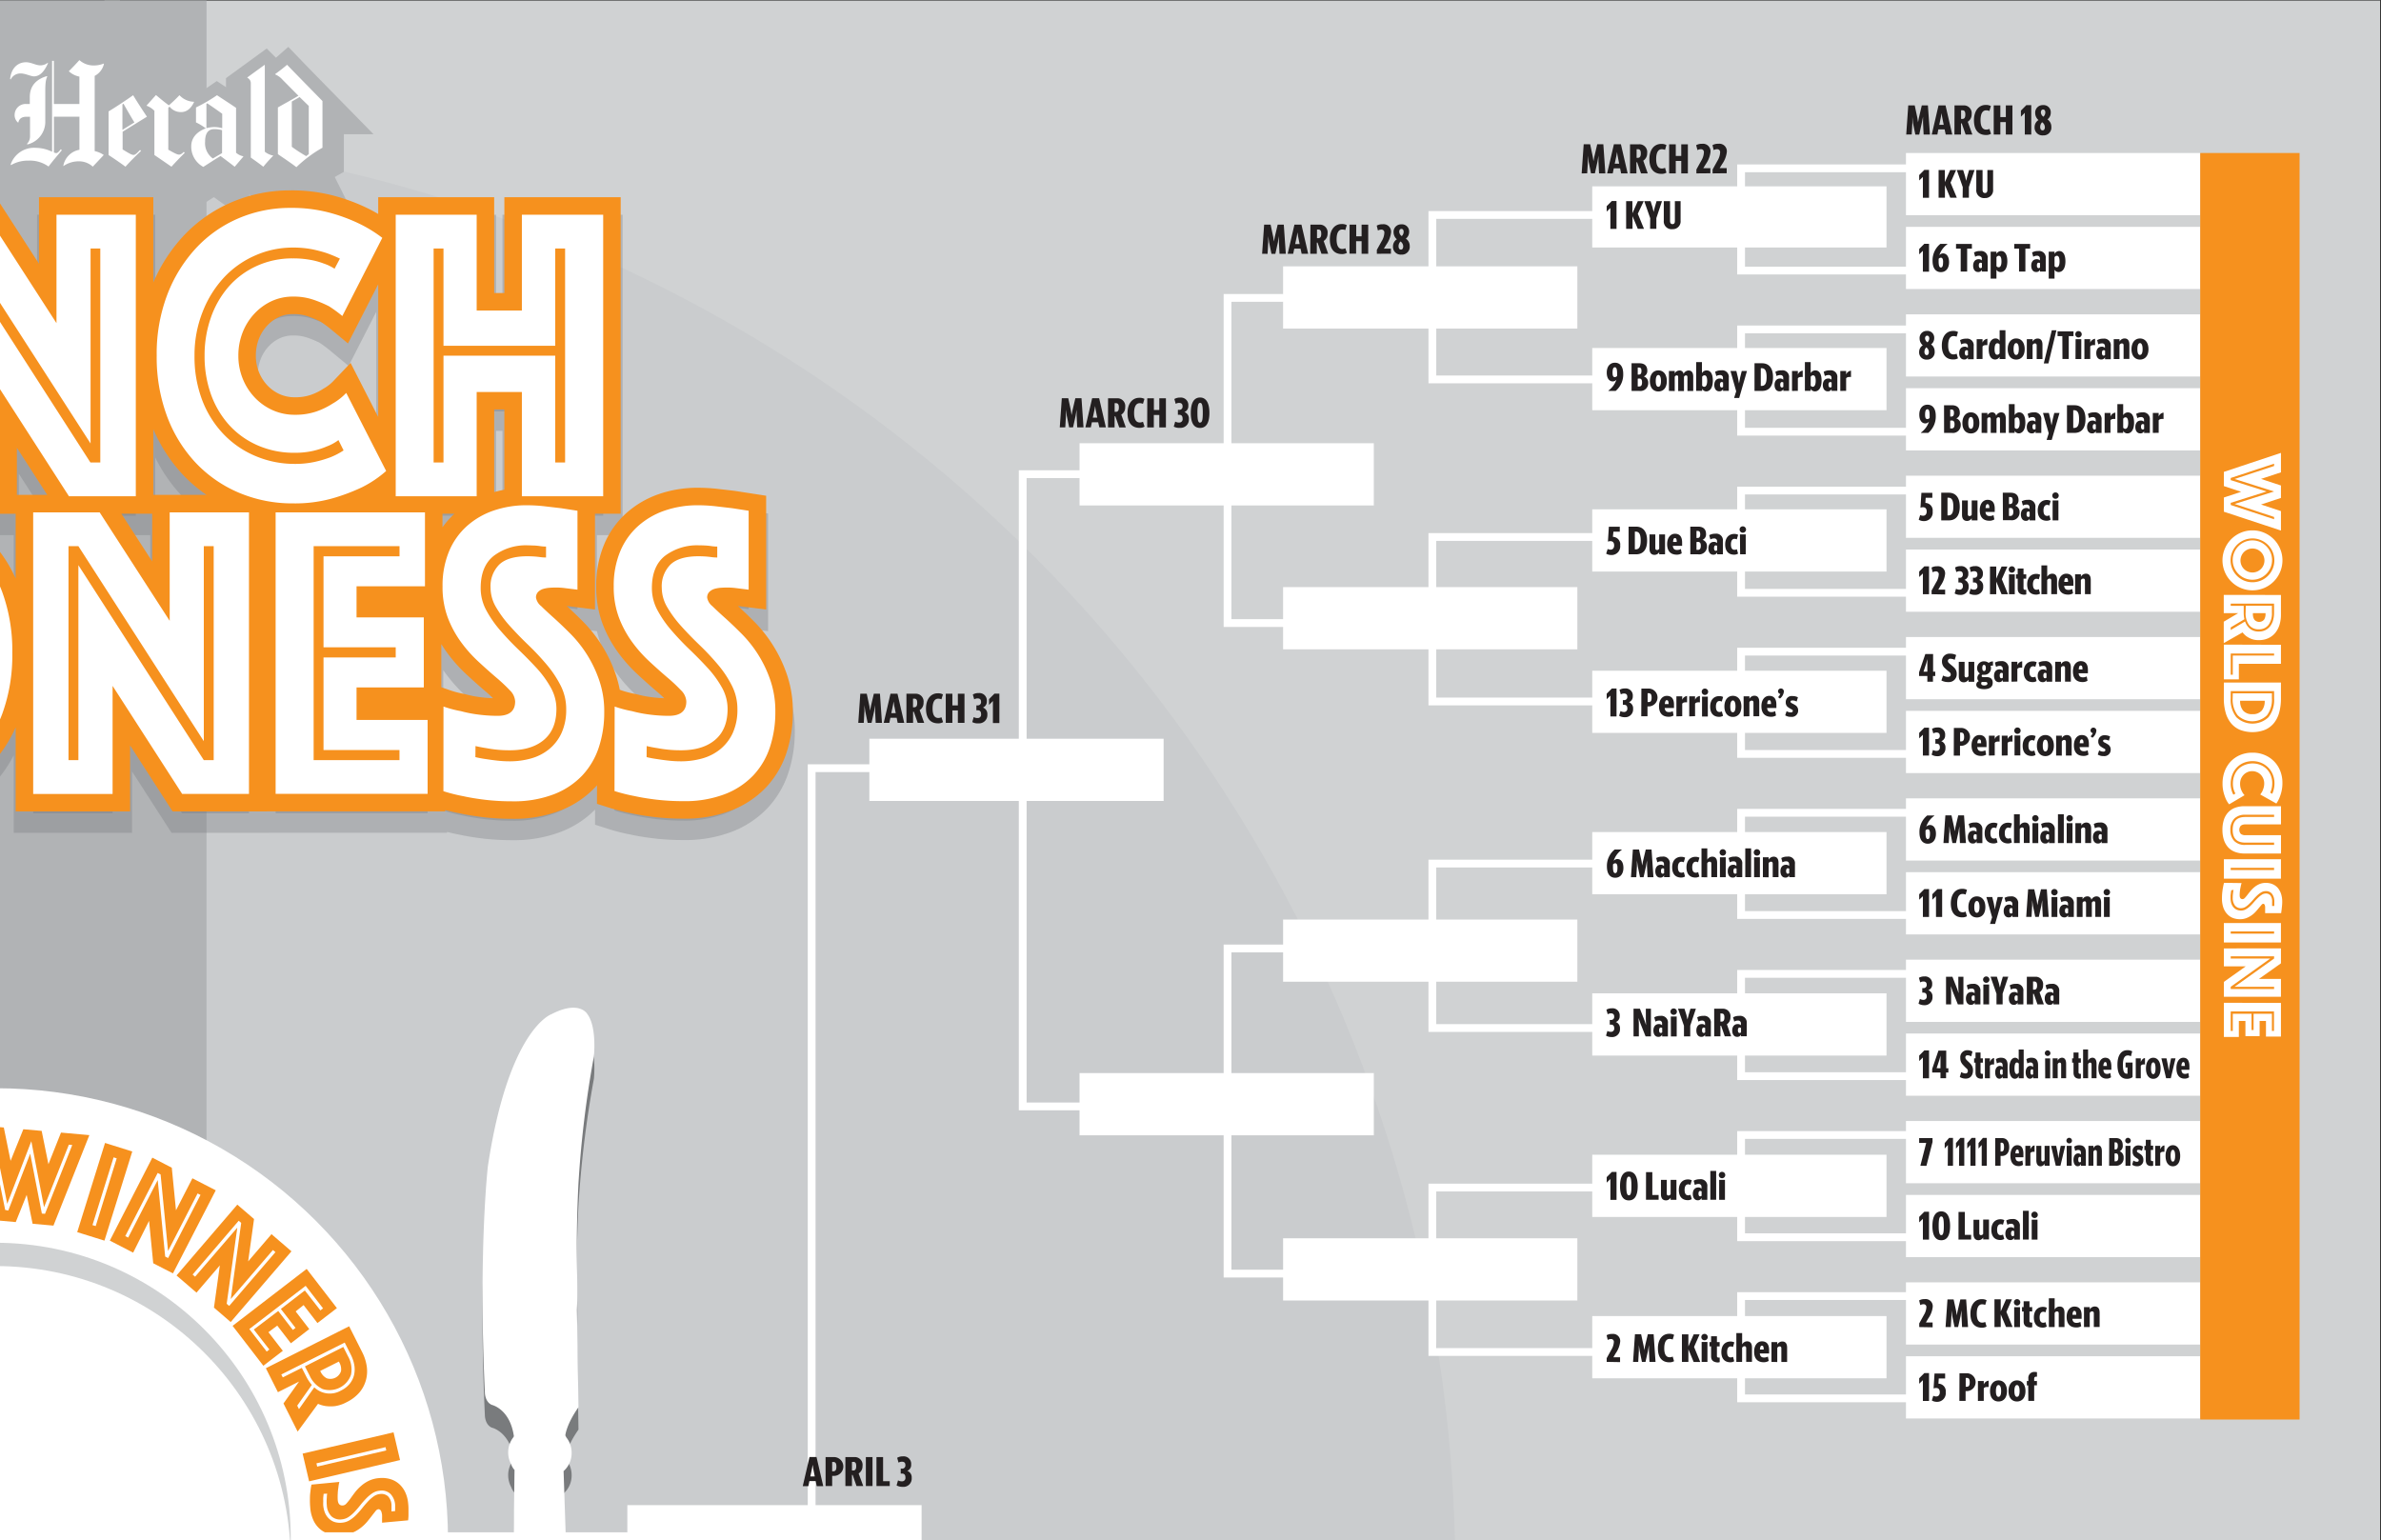 <svg xmlns="http://www.w3.org/2000/svg" viewBox="0 0 612.04 395.91"><rect x="0" y="0" width="612.04" height="395.91" fill="#333333" stroke="none"/><defs><clipPath id="a"><path fill="none" d="M0 .15h611.81v395.74H0z"/></clipPath></defs><title>TopRight-box</title><g data-name="Layer 1" style="isolation:isolate"><g clip-path="url(#a)"><path fill="#d0d2d3" d="M-611.81.15H611.8v791.47H-611.81z"/><ellipse cx="3.48" cy="404.74" rx="370.62" ry="370.51" fill="#caccce"/><path fill="none" stroke="#fff" stroke-miterlimit="10" stroke-width="2" d="M253.56 197.47h-44.92v372.89h44.92"/><path fill="#b1b3b5" d="M-52.13-4.46H53.09v799.02H-52.13z"/><path d="M-58.8 41.48c-.4.31-1.09.88-1.09.88a2 2 0 0 1-1.06.56 5.2 5.2 0 0 1-2.33-1V33h4.48v8.43zm-15.14-11.75v-8.11l1.55-.92 3.07 2.22v6.81zm8.57 11.6V22.54l1.62-1v20.29a9.66 9.66 0 0 0-1.62-.49zm2.08-11.6v-8.35l1-.64A6 6 0 0 0-58.8 23v6.74zm11.11 13a6.45 6.45 0 0 1-2.72-1.31V23.1a4.06 4.06 0 0 0 2-3l-.07-.1a6.63 6.63 0 0 1-2.26.35A4.63 4.63 0 0 1-59 18.41l-5.5 3.14c-1.44-1-3.2-2.24-4.59-3.25l-7.13 4.13c-2.23 1.31-3.78 2.83-3.78 5.33v2h-.53a2.85 2.85 0 0 0-3.14 2.75 2.5 2.5 0 0 0 .88 2h.1A1.84 1.84 0 0 1-80.64 33h.6v4.34a3.61 3.61 0 0 1-1.31 3.1v.07c2.79-.27 5.22-1.68 5.22-4.52V22.86c.56-.32.88-.54 1.69-1v18.63c0 1.67-.65 2.22-2.29 2.22-1.85 0-3.74-.85-5.47-.85-2.68 0-4.13 1.68-4.27 4.41l.21.07a3.43 3.43 0 0 1 3.1-1.27c1.7 0 3.35.88 5.11.88 2.51 0 4.06-1.45 4.06-3.84V33h4.66v8.5a7 7 0 0 0-3.39 3.74l.07.18a6 6 0 0 1 3.53-1.13A8.42 8.42 0 0 1-64 45.92c.88-.74 3.45-2.61 4.48-3.39 1.37 1.06 3 2.32 4.13 3.35 1.26-1.24 3.25-3.1 3.25-3.1v-.07zm15.63-.39l-2.4 1.41a4.84 4.84 0 0 1-2-4.34c0-1.83.6-3.21 2.36-3.21a6.81 6.81 0 0 1 2 .28v5.85zm-2.19-6.67a8.77 8.77 0 0 0-1.87.28V29.7l.17-.14c1.57 1.05 2.53 1.71 3.88 2.68v3.7a8.13 8.13 0 0 0-2.19-.28zm7.58 7.51a3.86 3.86 0 0 1-1.84-.93V30.72c-2-1.36-3.26-2.15-4.9-3.24a40.83 40.83 0 0 1-5.4 3.14v3.84A14.11 14.11 0 0 1-40.78 36c-2.48.91-3.74 2.59-3.74 4.58a5.9 5.9 0 0 0 3.1 5.32c2.09-1.32 2.9-1.9 4.44-2.79 1.53 1.14 2.44 1.83 3.63 2.75l2.22-2.61v-.07zm65.7-8.71l-3.07 1.9v-6.53l.28-.18a149.2 149.2 0 0 0 2.79 4.8zm-.32-7c-1.49 1.07-4.49 3.07-6.31 4.16v11.22c1.37.9 3 2 4.34 3 1.31-1.46 2.65-2.77 4-4.05l-.25-.25c-.84.84-1.21 1.27-1.69 1.27s-1.13-.4-2.79-1.41v-4.55L37.77 33c-1.39-2.09-2.55-3.87-3.53-5.5zm22.9 14.85l-2.4 1.41a4.84 4.84 0 0 1-2-4.34c0-1.83.6-3.21 2.36-3.21a6.83 6.83 0 0 1 2 .28v5.85zm-2.19-6.67a8.79 8.79 0 0 0-1.87.28V29.7l.21-.14c1.57 1.05 2.5 1.71 3.85 2.68v3.7a8.15 8.15 0 0 0-2.19-.28zm7.59 7.51a3.86 3.86 0 0 1-1.84-.92V30.72c-2-1.36-3.26-2.15-4.9-3.24a40.64 40.64 0 0 1-5.4 3.14v3.84A14.11 14.11 0 0 1 52.9 36c-2.48.91-3.74 2.59-3.74 4.58a5.9 5.9 0 0 0 3.1 5.32c2.09-1.32 2.91-1.9 4.44-2.79 1.53 1.14 2.44 1.83 3.63 2.75l2.22-2.61v-.07zm16.82-.53l-.63.49a36.27 36.27 0 0 1-3.7-2.4V29.1c.6-.36 1.18-.66 2-1.16l2.36 2.29v12.41zM82.92 29c-4.06-4.14-7.57-7.73-9.13-9.35-.82.72-1.84 1.51-3.07 2.4v.07a5.29 5.29 0 0 1 1.94 1.41l4.06 4.09c-2 1.17-3.73 2.11-5.29 3v12c1.44 1 3.28 2.21 4.76 3.35a32.94 32.94 0 0 1 6.7-5V29zM-75 19.15l-.21-.1a3.14 3.14 0 0 1-1.83.63c-1.11 0-2.36-.78-3.63-.78-2 0-3.83 1.4-4.13 4.34l.18.11a2.78 2.78 0 0 1 2.72-1.55c1 0 2.51.74 3.24.74 1.54 0 2.74-1.26 3.67-3.39zM-45 43v-.07a6 6 0 0 1-2.09-.93V29.45c-1-.68-1.76-1.26-2.68-2l-2.36 2.64v.07a3.5 3.5 0 0 1 1.45.85v12.51c1 .68 2.24 1.6 3.21 2.36C-45.9 44-45 43-45 43zm-2.08-20.28c-.8-.62-1.63-1.3-2.4-2-.73.9-1.4 1.61-2 2.29.91.7 1.81 1.33 2.47 1.9.8-.95 1.4-1.62 2-2.22zM-7.86 43v-.07A5.05 5.05 0 0 1-10 42V30.12c-.94-.61-3.21-2-4.23-2.68-1.16 1-2.29 1.94-3.49 2.89-1.27-.92-2.82-2-4-2.82-1.38 1.1-2.56 2-3.6 2.82-1.3-1-2.52-2-3.63-2.86-.73.88-1.66 1.84-2.5 2.68v.07c.6.06 1 .28 2.15 1.31v12.7c.54.39 1.37 1.05 2.12 1.66.73-.78 1.6-1.61 2.43-2.4-.29-.15-.66-.38-1-.6V31.21l1.77-1.41 2.5 1.73v12.7s1.23.95 2.12 1.66c.58-.58 1.82-1.75 2.47-2.36l-1-.64V31.07l1.44-1.16 2.82 1.73v11.88c1.14.78 2.14 1.52 3.21 2.36C-8.56 43.71-7.86 43-7.86 43zm7.23 0v-.07A6 6 0 0 1-2.75 42V29.45c-1-.68-1.76-1.26-2.68-2l-2.36 2.64v.07a3.49 3.49 0 0 1 1.48.84v12.52c1 .68 2.24 1.6 3.21 2.36C-1.56 44-.63 43-.63 43zm-2.08-20.28c-.8-.62-1.63-1.3-2.4-2-.73.9-1.4 1.61-2 2.29.91.7 1.8 1.33 2.47 1.9.8-.95 1.39-1.62 2-2.22zm14.87-.07l-.16-.08c-2.49.74-4.34 2.34-4.34 5.36v1.8h-.8a2.82 2.82 0 0 0-3.1 2.75 2.49 2.49 0 0 0 .85 2h.11C4.87 33.7 5.39 33 6.8 33h.92v5a2.74 2.74 0 0 1-.81 2l.18.11a6 6 0 0 0 4.55-5.57v-8.09c0-2.19.16-3.14.53-3.81zm14.57-3.17l-.07-.14a6.77 6.77 0 0 1-2.61.49 5.43 5.43 0 0 1-3.64-1.38c-.82.91-1.85 2-2.72 2.86a5.47 5.47 0 0 0 2.72 1.38v7.05h-6.56V18.62h-.46V42a10 10 0 0 0-4.23-1 6.36 6.36 0 0 0-6.42 4.27l.07.18a8.66 8.66 0 0 1 4.55-1.16 8.18 8.18 0 0 1 5.12 1.52c1.07-1.45 2.57-3.16 3.42-4.2l-.28-.25c-.34.49-.81 1-1.16 1a1.34 1.34 0 0 1-.6-.18V33h6.56v8.5a5.11 5.11 0 0 0-4.13 4.06v.14a6.88 6.88 0 0 1 4-1.23 5.22 5.22 0 0 1 3.56 1.37l2.82-3a6.46 6.46 0 0 0-2.33-1V22.5a4.67 4.67 0 0 0 2.36-3zm-14.39-.21l-.07-.14a3 3 0 0 1-1.94.67C9.21 19.79 8 19 6.69 19c-2 0-3.79 1.37-4.09 4.3l.14.14a2.79 2.79 0 0 1 2.71-1.54c1 0 2.51.74 3.25.74 1.54 0 2.7-1.26 3.63-3.39zm37.53 10v-.11a5.23 5.23 0 0 1-3.74-1.69c-.94 1-1.67 1.68-2.72 2.61-1.25-.91-2.13-1.66-3.32-2.65l-2.4 2.68v.07a5.37 5.37 0 0 1 2 1.3v11.37c1.49 1 2.92 2 4.38 3 1-1.1 2.17-2.33 3.42-3.56l-.25-.25c-.49.49-.81.71-1.23.71s-1.12-.34-2.75-1.27V30.72l.32-.32a3.67 3.67 0 0 0 3 1.41c1.45 0 2.57-1 3.28-2.54zM70.26 43c-.73.73-1.72 1.82-2.58 2.86-1.26-1-2.49-1.82-3.21-2.36v-19a1.54 1.54 0 0 0-.88-1.5v-.11L68 19.68l.07.07V42a5 5 0 0 0 2.19 1v.07z" fill="none" stroke="#b1b3b5" stroke-linecap="round" stroke-miterlimit="10" stroke-width="11"/><path fill="none" stroke="#fff" stroke-miterlimit="10" stroke-width="2" d="M505.47 43.27h-57.92v26.28h57.92m-79.36-14.29h-57.92v42.27h57.92"/><path fill="none" stroke="#fff" stroke-miterlimit="10" stroke-width="2" d="M373.46 76.58h-57.92v83.58h57.92m-58.65-38.27h-51.92v162.52h51.92m58.65-40.6h-57.92v83.58h57.92"/><path fill="none" stroke="#fff" stroke-miterlimit="10" stroke-width="2" d="M426.11 138.04h-57.92v42.28h57.92m0 41.67h-57.92v42.27h57.92m0 41.01h-57.92v42.27h57.92m79.36-262.86h-57.92v26.29h57.92m0 15.13h-57.92v26.28h57.92m0 15.13h-57.92v26.29h57.92m0 15.13h-57.92v26.28h57.92m0 15.13h-57.92v26.29h57.92m0 15.13h-57.92v26.28h57.92m0 15.13h-57.92v26.29h57.92"/><path fill="#fff" d="M489.93 39.33h75.64v15.99h-75.64zm-80.64 8.57h75.64v15.72h-75.64zm-79.47 20.57h75.64v15.99h-75.64zm0 82.45h75.64v15.99h-75.64zm0 85.45h75.64v15.99h-75.64zm0 81.94h75.64v15.99h-75.64zm-52.32-42.47h75.64v15.99H277.5zm-54.03-85.94h75.64v15.99h-75.64zm54.03-75.96h75.64v15.99H277.5zm131.79-24.48h75.64v15.99h-75.64zm0 41.47h75.64v15.99h-75.64zm0 41.48h75.64v15.99h-75.64zm0 41.47h75.64v15.99h-75.64zm0 41.47h75.64v15.99h-75.64zm0 41.48h75.64v15.99h-75.64zm0 41.47h75.64v15.99h-75.64zm80.64-279.99h75.64V74.3h-75.64zm0 22.49h75.64v15.99h-75.64zm0 18.99h75.64v15.99h-75.64zm0 22.48h75.64v15.99h-75.64zm0 18.99h75.64v15.99h-75.64zm0 22.49h75.64v15.99h-75.64zm0 18.98h75.64v15.99h-75.64zm0 22.49h75.64v15.99h-75.64zm0 18.99h75.64v15.99h-75.64zm0 22.48h75.64v15.99h-75.64zm0 18.99h75.64v15.99h-75.64zm0 22.49h75.64v15.99h-75.64zm0 18.99h75.64v15.99h-75.64zm0 22.48h75.64v15.99h-75.64zm0 18.99h75.64v15.99h-75.64zM161.26 386.9h75.64v15.99h-75.64z"/><ellipse cx="-1.02" cy="401.75" rx="116.18" ry="116.15" fill="#797b7d"/><path d="M151 266.55s-2-3.74-9.24 0c0 0-11 3.68-16.35 39.1 0 0-2.48 21.65-.77 58.18 0 0 0 2.4 1.8 3.16 0 0 4.62 1 5.65 8 0 0 0 .11-.12.31a6.25 6.25 0 0 0-1.34 3.91 6.37 6.37 0 0 0 .78 3.07 4 4 0 0 0 .85 1.43l-1.38 106.05a.45.45 0 0 0 0 .07c0 1.31 3.93 2.36 8.77 2.36s8.68-1 8.76-2.32 0 0 0-.06l-3.54-105.9a6.13 6.13 0 0 0 2.07-4.67 6.26 6.26 0 0 0-1.38-4l-.24-.51s.22-2.74 3.38-7.24l-.4-25.05c.36-8.57-.48-13.76.36-31.87a271 271 0 0 1 4-33.25s.81-7.46-1.64-10.83" fill="#797b7d"/><ellipse cx="-1.02" cy="395.89" rx="116.18" ry="116.15" fill="#fff"/><path d="M-6.31 289.18l7.29.65 1.74 8.57L6 290.28l4.71.42 1.74 8.57 3.23-8.13 7.29.65-9.23 23.26-5.36-.48-1.52-7.43-2.81 7-5.36-.48zm8.44 22l5.63-14.63 3 15.4.81.07 7-17.69-.87-.08-6.38 16.08-3.27-16.98-6.19 16.1-3.43-17-.87-.08 3.77 18.65zM27 293.8l7 2.2-7.15 22.91-7-2.18zm-2.4 21.37l5.4-17.41-.8-.25-5.43 17.41zm14.56-17.59l5 2.59 1.08 10.95 4.22-8.23 6 3.09-11 21.35-5.07-2.6-1.07-10.9-4.09 8.17-6-3.09zm-6.21 20.55l7.59-14.79L42.46 323l.75.39 8.33-16.23-.75-.38-7.59 14.79-1.92-19.67-.75-.39-8.33 16.24zM61 309.66l4.3 3.7-1.51 10.89 6-7 5.13 4.41-15.62 18.18-4.3-3.71 1.51-10.85-6 7-5.13-4.41zm-10.85 18.52L61 315.58l-2.73 19.57.64.55 11.89-13.83-.64-.55-10.84 12.6L62 314.35l-.64-.55-11.85 13.83zm28.68-2l7.77 10.08-5 3.84-3.56-4.62-2.04 1.63 3.5 4.54-4.73 3.65-3.5-4.54-2.27 1.69 3.7 4.79-5 3.84-7.91-10.26zm-10.27 21.25l.68-.53-4-5.13 6.28-4.77 3.76 4.87.68-.53-3.76-4.87 6.16-4.75 4 5.13.68-.53-4.47-5.79-14.48 11.11zm21.19-6.5l3.35 6.65a11.68 11.68 0 0 1 1.18 3.7 8.69 8.69 0 0 1-.23 3.54 8.22 8.22 0 0 1-1.71 3.18 10.33 10.33 0 0 1-3.26 2.45 9.08 9.08 0 0 1-2.94 1 9.8 9.8 0 0 1-2.32 0 7.41 7.41 0 0 1-2.07-.59L76.51 368l-3.64-7.23 4-5.63-5.43 2.73-3.1-6.16zM78.8 354a10.47 10.47 0 0 0 1.36 2l-3.76 5.33.45.9 3.94-5.61a5.74 5.74 0 0 0 6.89.81 6.53 6.53 0 0 0 2.23-1.74A5.75 5.75 0 0 0 91 353.5a6.51 6.51 0 0 0 .08-2.56 9.22 9.22 0 0 0-.9-2.7l-1.57-3.12-16.3 8.2.38.75 4.89-2.46zm-.42-2.76l9.87-5 1.19 2.37a6.84 6.84 0 0 1 .79 4.77 5.86 5.86 0 0 1-7.31 3.68 6.9 6.9 0 0 1-3.34-3.48zm3.93 1.17l.16.32A3.5 3.5 0 0 0 84 354.3a2.88 2.88 0 0 0 3.66-1.84 3.5 3.5 0 0 0-.39-2.14l-.16-.32zm18.85 15.78l1.67 7.13-23.37 5.47-1.67-7.13zM81.53 377l17.76-4.16-.19-.84-17.76 4.16zm5.7 3.94a9.84 9.84 0 0 0-.26 1.52 10.77 10.77 0 0 0-.15 1.49 12.92 12.92 0 0 0 0 1.67q.14 1.48 1.35 1.37a1.42 1.42 0 0 0 .91-.54 14.21 14.21 0 0 0 1-1.24q.53-.75 1.17-1.6a11.43 11.43 0 0 1 1.53-1.61 8.83 8.83 0 0 1 2-1.34 7.37 7.37 0 0 1 2.63-.7 7.58 7.58 0 0 1 3 .28 6 6 0 0 1 2.29 1.32 6.64 6.64 0 0 1 1.52 2.15 8.59 8.59 0 0 1 .7 2.75A13.45 13.45 0 0 1 105 388v1.4q0 .62-.09 1.41l-6.7.61v-1.18a6.17 6.17 0 0 0 0-.68c0-.13 0-.29-.06-.48a2.73 2.73 0 0 0-.14-.54 1.1 1.1 0 0 0-.29-.43.66.66 0 0 0-.52-.15 1.18 1.18 0 0 0-.68.5q-.39.48-.91 1.16t-1.2 1.51a10.37 10.37 0 0 1-3.68 2.81 8.07 8.07 0 0 1-2.68.69 9.46 9.46 0 0 1-3-.18 6.43 6.43 0 0 1-2.53-1.18 6.65 6.65 0 0 1-1.86-2.27 9.51 9.51 0 0 1-.91-3.46 19.13 19.13 0 0 1-.08-2.28q0-1.06.13-1.88a14.39 14.39 0 0 1 .27-1.75zM83.18 384c0 .31-.07.64-.09 1s0 .63 0 1a9.44 9.44 0 0 0 0 1 6.67 6.67 0 0 0 .39 1.74 4.24 4.24 0 0 0 .91 1.46 3.88 3.88 0 0 0 1.48 1 4.75 4.75 0 0 0 2.1.21 4.35 4.35 0 0 0 1.93-.65 9.14 9.14 0 0 0 1.68-1.36 21.66 21.66 0 0 0 1.51-1.7q.71-.9 1.45-1.69a9.76 9.76 0 0 1 1.5-1.34 3.3 3.3 0 0 1 1.62-.62 2.61 2.61 0 0 1 2.06.56 3.42 3.42 0 0 1 .92 2.32V388a3.68 3.68 0 0 0 0 .52l.93-.09a3.71 3.71 0 0 1 0-.49V386.87a4.55 4.55 0 0 0-1.14-2.79 3.27 3.27 0 0 0-2.85-.88 4 4 0 0 0-1.84.64 9.5 9.5 0 0 0-1.61 1.35q-.78.8-1.49 1.7t-1.45 1.69a8.78 8.78 0 0 1-1.56 1.35 3.74 3.74 0 0 1-1.75.63 3.27 3.27 0 0 1-2.71-.81 4.32 4.32 0 0 1-1.16-2.8 10.35 10.35 0 0 1 0-2q0-.49.09-1z" fill="#f6911e"/><path fill="none" stroke="#fff" stroke-miterlimit="10" stroke-width="2" d="M-165.47 394.89h328.39"/><path fill="#f6911e" d="M565.57 39.33h25.54V364.9h-25.54z"/><path d="M586.32 116.42v5l-5.12 1.69 5.12 1.69v3.2l-5.12 1.69 5.12 1.69v5l-14.67-4.84v-3.65l4.44-1.47-4.44-1.47v-3.65zm-12.91 7l9.21 2.92-9.21 2.92v.55l11.15 3.67v-.59l-10.14-3.34 10.14-3.21-10.14-3.21 10.14-3.34v-.59l-11.15 3.67zm5.59 12.92a7.49 7.49 0 0 1 3 .6 7.69 7.69 0 0 1 4.1 4.1 7.7 7.7 0 0 1 0 6 7.69 7.69 0 0 1-4.1 4.1 7.69 7.69 0 0 1-6 0 7.69 7.69 0 0 1-4.1-4.1 7.7 7.7 0 0 1 0-6 7.69 7.69 0 0 1 4.1-4.1 7.49 7.49 0 0 1 3-.6zm0 2.07a5.47 5.47 0 0 0-2.19.44 5.67 5.67 0 0 0-3 3 5.66 5.66 0 0 0 0 4.38 5.67 5.67 0 0 0 3 3 5.66 5.66 0 0 0 4.38 0 5.67 5.67 0 0 0 3-3 5.66 5.66 0 0 0 0-4.37 5.67 5.67 0 0 0-3-3 5.47 5.47 0 0 0-2.19-.46zm-5.08 5.59a4.89 4.89 0 0 1 .4-2 5.15 5.15 0 0 1 2.69-2.69 5.1 5.1 0 0 1 3.94 0 5.15 5.15 0 0 1 2.69 2.69 5.09 5.09 0 0 1 0 3.94 5.15 5.15 0 0 1-2.69 2.69 5.1 5.1 0 0 1-3.94 0 5.15 5.15 0 0 1-2.69-2.69 4.89 4.89 0 0 1-.4-1.94zm5.08-3a3 3 0 0 0-1.2.24 3.09 3.09 0 0 0-1.64 1.64 3.09 3.09 0 0 0 0 2.4 3.09 3.09 0 0 0 1.64 1.64 3.09 3.09 0 0 0 2.4 0 3.09 3.09 0 0 0 1.64-1.64 3.09 3.09 0 0 0 0-2.4 3.08 3.08 0 0 0-1.64-1.64 3 3 0 0 0-1.2-.24zm7.32 11.94V158a8.72 8.72 0 0 1-.37 2.61 6 6 0 0 1-1.1 2.08 5 5 0 0 1-1.79 1.37 5.77 5.77 0 0 1-2.45.49 5 5 0 0 1-1.87-.31 5.76 5.76 0 0 1-1.28-.68 4.79 4.79 0 0 1-1-1l-4.84 2.75v-5.5l3.72-2.2h-3.72v-4.68zm-9.57 4.57a7.89 7.89 0 0 0 .18 1.67l-3.52 2.09v.68l3.69-2.2a4.13 4.13 0 0 0 1.29 1.89 3.47 3.47 0 0 0 2.25.7 3.65 3.65 0 0 0 1.69-.37 3.59 3.59 0 0 0 1.22-1 4.56 4.56 0 0 0 .75-1.53 6.89 6.89 0 0 0 .25-1.91v-2.37h-11.14v.57h3.34zm.53-1.8H584v1.8a5 5 0 0 1-.88 3.13 3 3 0 0 1-2.51 1.13 3 3 0 0 1-2.5-1.13 5 5 0 0 1-.87-3.13zm1.83 1.91v.24a2.57 2.57 0 0 0 .37 1.42 1.64 1.64 0 0 0 2.51 0 2.57 2.57 0 0 0 .37-1.42v-.24zm7.21 8.13v4.88H575.5v4h-3.85v-8.93zm-12.91 7.69h.53v-4.92h10.62V168h-11.15zm-1.76 2.01h14.67v4.07a13.43 13.43 0 0 1-.46 3.68 7.36 7.36 0 0 1-1.39 2.73 6 6 0 0 1-2.3 1.69 9 9 0 0 1-6.36 0 6 6 0 0 1-2.3-1.69 7.51 7.51 0 0 1-1.4-2.73 13.12 13.12 0 0 1-.47-3.68zm1.76 2.2v1.87a7.07 7.07 0 0 0 1.46 4.85 6 6 0 0 0 8.24 0 7.11 7.11 0 0 0 1.45-4.85v-1.87zm.53.57H584v1.3a6.69 6.69 0 0 1-1.26 4.34 5.38 5.38 0 0 1-7.55 0 6.65 6.65 0 0 1-1.28-4.34zm1.89 1.91a3.78 3.78 0 0 0 .78 2.55 3 3 0 0 0 2.39.9 3 3 0 0 0 2.38-.9 3.82 3.82 0 0 0 .77-2.55zm3.17 13.35a7.91 7.91 0 0 1 3.18.62 7.41 7.41 0 0 1 2.43 1.67 7.29 7.29 0 0 1 1.55 2.46 8.31 8.31 0 0 1 .54 3 9.34 9.34 0 0 1-.24 2.23 10.65 10.65 0 0 1-.55 1.68 8 8 0 0 1-.77 1.41l-4.14-2.32a7.83 7.83 0 0 0 .51-.77 7.34 7.34 0 0 0 .34-.89 3.85 3.85 0 0 0 .17-1.18 3.18 3.18 0 0 0-.9-2.25 3 3 0 0 0-1-.67 3 3 0 0 0-1.2-.24 2.88 2.88 0 0 0-1.2.25 3.08 3.08 0 0 0-1 .69 3.26 3.26 0 0 0-.66 1 3.4 3.4 0 0 0-.24 1.3 4.08 4.08 0 0 0 .18 1.25 4.61 4.61 0 0 0 .4.92 3.39 3.39 0 0 0 .57.77l-3.97 2.35a6.55 6.55 0 0 1-.86-1.41 12.08 12.08 0 0 1-.57-1.69 8.82 8.82 0 0 1-.26-2.26 8.73 8.73 0 0 1 .56-3.17 7.46 7.46 0 0 1 1.57-2.51 7.14 7.14 0 0 1 2.43-1.65 8 8 0 0 1 3.13-.59zm0 2.77a5.37 5.37 0 0 1 2 .36 4.69 4.69 0 0 1 2.68 2.63 5.42 5.42 0 0 1 .4 2.11 6.07 6.07 0 0 1-.08 1 4.64 4.64 0 0 1-.19.76 2.92 2.92 0 0 1-.26.64l.53.31q.15-.35.29-.75a8.41 8.41 0 0 0 .2-.86 6.34 6.34 0 0 0 .09-1.12 5.89 5.89 0 0 0-.4-2.14 5.47 5.47 0 0 0-1.13-1.8 5.55 5.55 0 0 0-4.1-1.73 5.78 5.78 0 0 0-2.33.45 5.26 5.26 0 0 0-1.77 1.24 5.54 5.54 0 0 0-1.13 1.85 6.34 6.34 0 0 0-.4 2.24 5.78 5.78 0 0 0 .11 1.19 7.13 7.13 0 0 0 .24.9 4.43 4.43 0 0 0 .35.75l.53-.31a2.79 2.79 0 0 1-.33-.66 5 5 0 0 1-.23-.79 5.17 5.17 0 0 1-.1-1.08 5.7 5.7 0 0 1 .4-2.18 4.83 4.83 0 0 1 1.08-1.64 4.73 4.73 0 0 1 1.61-1 5.37 5.37 0 0 1 1.94-.37zm-7.72 17.06a8.36 8.36 0 0 1 .35-2.51 5.16 5.16 0 0 1 1.06-1.91 4.63 4.63 0 0 1 1.78-1.22 6.82 6.82 0 0 1 2.53-.43h9.33v4.68h-9.13a1.87 1.87 0 0 0-1.18.32 1.6 1.6 0 0 0 0 2.13 1.88 1.88 0 0 0 1.18.32h9.13v4.71H577a6.82 6.82 0 0 1-2.53-.43 4.57 4.57 0 0 1-1.78-1.23 5.27 5.27 0 0 1-1.06-1.92 8.35 8.35 0 0 1-.35-2.51zm2.64 0q0-3.3 3.23-3.3h7.41v-.57h-7.41a3.78 3.78 0 0 0-2.83 1 3.94 3.94 0 0 0-1 2.87 4 4 0 0 0 1 2.88 3.75 3.75 0 0 0 2.83 1h7.41v-.59h-7.41q-3.24.01-3.23-3.29zm12.4 7.56v5h-14.67v-5zm-12.91 2.77h11.15v-.57h-11.15zm2.79 3.36a7.27 7.27 0 0 0-.24 1 8 8 0 0 0-.18 1 9.69 9.69 0 0 0-.07 1.13q0 1 .75 1a.84.84 0 0 0 .58-.31 9.26 9.26 0 0 0 .66-.78q.36-.47.8-1a7.36 7.36 0 0 1 1-1 5.29 5.29 0 0 1 1.29-.78 4.1 4.1 0 0 1 1.64-.31 4.23 4.23 0 0 1 1.83.37 3.67 3.67 0 0 1 1.32 1 4.66 4.66 0 0 1 .8 1.55 6.43 6.43 0 0 1 .27 1.9 10.33 10.33 0 0 1-.05 1.06l-.1.95-.13.95h-4.11v-1.59a2 2 0 0 0-.06-.37.76.76 0 0 0-.15-.31.38.38 0 0 0-.31-.13q-.18 0-.44.3l-.62.73q-.35.43-.81.95a6.52 6.52 0 0 1-1.06.95 6.13 6.13 0 0 1-1.34.73 4.49 4.49 0 0 1-1.67.3 5.27 5.27 0 0 1-1.81-.31 3.86 3.86 0 0 1-1.47-1 4.56 4.56 0 0 1-1-1.66 7.1 7.1 0 0 1-.36-2.4 14.65 14.65 0 0 1 .08-1.55q.08-.71.19-1.26a10.62 10.62 0 0 1 .26-1.17zm-2.64 1.85q-.07.31-.11.66t-.08.65v.69a5 5 0 0 0 .14 1.2 3 3 0 0 0 .47 1 2.42 2.42 0 0 0 .85.74 2.66 2.66 0 0 0 1.26.27 2.45 2.45 0 0 0 1.21-.32 5.58 5.58 0 0 0 1.1-.81 13.55 13.55 0 0 0 1-1.06q.48-.56 1-1.06a6 6 0 0 1 1-.81 1.86 1.86 0 0 1 1-.32 1.51 1.51 0 0 1 1.22.51 2.5 2.5 0 0 1 .43 1.63v.72a2.83 2.83 0 0 0 0 .35h.57a2.66 2.66 0 0 1 0-.33v-.72a3.34 3.34 0 0 0-.54-2 1.91 1.91 0 0 0-1.68-.77 2.23 2.23 0 0 0-1.15.32 5.8 5.8 0 0 0-1.06.81q-.52.49-1 1.06t-1 1.06a5.45 5.45 0 0 1-1 .81 2.11 2.11 0 0 1-1.1.32 1.9 1.9 0 0 1-1.61-.71 3.15 3.15 0 0 1-.55-2 7.78 7.78 0 0 1 .11-1.36q0-.33.11-.64zm12.76 8.42v5h-14.67v-5zM573.41 240h11.15v-.57h-11.15zm12.91 3.78v3.85l-5.65 4h5.65v4.59h-14.67v-3.82l5.63-4h-5.63v-4.6zm-12.91 2.62h10.16l-10.16 7.26v.57h11.15v-.57H574.4l10.16-7.26v-.57h-11.15zm12.91 11.41v8.64h-3.85v-4h-1.63v3.89h-3.65v-3.89h-1.69v4.11h-3.85v-8.79zM573.41 265h.53v-4.4h4.82v4.18h.53v-4.18H584v4.4h.53v-5h-11.12z" fill="#fff"/><path d="M-20.57 60.19h17.09l18 27.88V60.19h20.39v72.37H17.72L-.16 104.78v27.78h-20.41zM-9 123.88V73.75l32.24 50.13h2.54v-55h-2.5V119L-9 68.87h-2.54v55zm49.28-27.45A42.74 42.74 0 0 1 43 80.75a36.88 36.88 0 0 1 7.42-12 32.12 32.12 0 0 1 10.94-7.65 33.6 33.6 0 0 1 13.28-2.66 37.53 37.53 0 0 1 9.91 1.19 43.82 43.82 0 0 1 7.47 2.71 34.23 34.23 0 0 1 6.25 3.8L88 86.23a34.54 34.54 0 0 0-3.42-2.5 31 31 0 0 0-4-1.68 15.59 15.59 0 0 0-5.23-.81 12.93 12.93 0 0 0-5.57 1.19 14.27 14.27 0 0 0-4.44 3.26 15.07 15.07 0 0 0-3 4.83 16.17 16.17 0 0 0-1.07 5.91 15.57 15.57 0 0 0 1.12 5.91 15.29 15.29 0 0 0 3.08 4.83 14.46 14.46 0 0 0 4.59 3.26 13.79 13.79 0 0 0 5.76 1.19 16.55 16.55 0 0 0 5.57-.87 19.4 19.4 0 0 0 4.1-2A15.32 15.32 0 0 0 89 106l10.28 20a28.7 28.7 0 0 1-6.28 4.28 49.51 49.51 0 0 1-7.52 2.82 35.46 35.46 0 0 1-10.06 1.3 35.29 35.29 0 0 1-14.07-2.77 32.89 32.89 0 0 1-11.13-7.76 35.6 35.6 0 0 1-7.33-12 43.51 43.51 0 0 1-2.61-15.44zm12.31 0a29.09 29.09 0 0 1 1.61-9.77 24.21 24.21 0 0 1 4.54-7.92 21.16 21.16 0 0 1 7.13-5.32 22 22 0 0 1 9.38-2 24.56 24.56 0 0 1 4.54.38 18.92 18.92 0 0 1 3.37.92A12.23 12.23 0 0 1 86 74.08l1.37-2.6q-1.57-.77-3.37-1.42a34.4 34.4 0 0 0-3.81-1 25.46 25.46 0 0 0-5-.43 23.86 23.86 0 0 0-9.52 2 24.18 24.18 0 0 0-8 5.59A27.73 27.73 0 0 0 52.15 85 30.06 30.06 0 0 0 50 96.43a31.24 31.24 0 0 0 2 11.5 26.11 26.11 0 0 0 5.52 8.73 24.29 24.29 0 0 0 8.21 5.59 25.65 25.65 0 0 0 10 2 23.4 23.4 0 0 0 5.27-.54 29 29 0 0 0 4-1.19 18.75 18.75 0 0 0 3.32-1.74L87 118.13a11.91 11.91 0 0 1-3 1.63 20.27 20.27 0 0 1-3.52 1.14 20.83 20.83 0 0 1-4.79.49 23.12 23.12 0 0 1-9.67-2 21.4 21.4 0 0 1-7.28-5.32 23.72 23.72 0 0 1-4.59-7.92 29.09 29.09 0 0 1-1.56-9.72zm49.13-36.24h20.81v24.63h11.62V60.19h20.9v72.37h-20.9v-26.8h-11.62v26.8h-20.81zM114 123.88V96.43h28.72v27.45h2.54v-55h-2.54v25H114v-25h-2.54v55zm-167.5 85.2v-72.37h18.07A54.05 54.05 0 0 1-19.07 139 31.69 31.69 0 0 1-7 145.82a29.5 29.5 0 0 1 7.57 11.34 43.84 43.84 0 0 1 2.59 15.68 43.82 43.82 0 0 1-2.59 15.68A29.48 29.48 0 0 1-7 199.86a32.24 32.24 0 0 1-12.11 6.89 52.84 52.84 0 0 1-16.36 2.33zm9.77-8.68h8.3q14.26 0 21.54-7.22t7.28-20.34q0-13.13-7.28-20.29t-21.54-7.16h-8.3zm2.54-2.6V148h5.76q12.4 0 19.29 6.24t6.89 18.61q0 12.37-6.89 18.66t-19.29 6.29zm8.5-9.33q7.33 0 11.33-3.85t4-11.77q0-7.92-4-11.72t-11.33-3.8zm41.22-51.76h17.09l18 27.88v-27.88H64v72.37H46.82L28.94 181.3v27.78H8.53zm11.62 63.69v-50.13l32.24 50.13h2.54v-55h-2.54v50.13l-32.24-50.14h-2.54v55zm50.7-63.69h38.39v19H91.65v8h17.29v18H91.65v8.35h18.27v19H70.85zm31.84 63.69v-2.6H83.16V174h18.56v-2.6H83.16V148h19.54v-2.6H80.62v55zM114 186.62a29.52 29.52 0 0 0 4.49 1.19 32.22 32.22 0 0 0 4.44.87 38.73 38.73 0 0 0 5 .33q4.49 0 4.49-3.69a4.3 4.3 0 0 0-1.37-2.88 42.81 42.81 0 0 0-3.47-3.26q-2.1-1.79-4.49-4a34.42 34.42 0 0 1-4.49-5 26.73 26.73 0 0 1-3.47-6.35 22.24 22.24 0 0 1-1.37-8.08 22.85 22.85 0 0 1 1.66-9 18 18 0 0 1 4.59-6.51 20 20 0 0 1 6.89-4 25.9 25.9 0 0 1 8.45-1.36 41.06 41.06 0 0 1 4.69.27l4.2.49 4.2.65v20.29l-1.76-.22-1.76-.22a19 19 0 0 0-2.05-.11q-.59 0-1.47.05a8.18 8.18 0 0 0-1.66.27 3.28 3.28 0 0 0-1.37.76 2 2 0 0 0-.59 1.52 3.54 3.54 0 0 0 1.32 2.17q1.32 1.3 3.22 3t4.2 4a31.24 31.24 0 0 1 7.48 11.98 24.39 24.39 0 0 1 1.32 8.25 28.58 28.58 0 0 1-1.37 9 19.38 19.38 0 0 1-4.25 7.27 20 20 0 0 1-7.38 4.88 28.7 28.7 0 0 1-10.65 1.79 58.31 58.31 0 0 1-6.89-.38q-3.17-.38-5.62-.92a43.34 43.34 0 0 1-5.18-1.3zm8.2 13q1.37.33 2.93.54 1.37.22 2.88.38a28.68 28.68 0 0 0 3.08.16 20.12 20.12 0 0 0 5.32-.71 12.79 12.79 0 0 0 4.64-2.33 11.67 11.67 0 0 0 3.27-4.18 14.36 14.36 0 0 0 1.22-6.24 13.14 13.14 0 0 0-1.42-6 27.73 27.73 0 0 0-3.61-5.42 65 65 0 0 0-4.69-5q-2.49-2.39-4.69-4.83a29.35 29.35 0 0 1-3.61-4.88 9.92 9.92 0 0 1-1.42-5 7.87 7.87 0 0 1 2.25-6q2.25-2.12 7.23-2.12.78 0 1.61.05t1.61.16a11.23 11.23 0 0 0 1.56.11v-2.81a10.63 10.63 0 0 1-1.47-.11q-.68-.11-1.51-.16c-.55 0-1.12-.05-1.71-.05a13.74 13.74 0 0 0-8.69 2.66q-3.42 2.66-3.42 8.3a11.92 11.92 0 0 0 1.42 5.7 28.53 28.53 0 0 0 3.61 5.21q2.2 2.55 4.69 4.94t4.72 4.81a26.47 26.47 0 0 1 3.61 5 11.22 11.22 0 0 1 1.42 5.43q0 5.21-3.17 7.92t-8.74 2.71a31.13 31.13 0 0 1-6.06-.54q-1.46-.22-2.83-.54zm35.8-13a29.53 29.53 0 0 0 4.49 1.19 32.18 32.18 0 0 0 4.44.87 38.75 38.75 0 0 0 5 .33q4.49 0 4.49-3.69a4.3 4.3 0 0 0-1.37-2.88 42.81 42.81 0 0 0-3.47-3.26q-2.1-1.79-4.49-4a34.3 34.3 0 0 1-4.49-5 26.69 26.69 0 0 1-3.47-6.35 22.22 22.22 0 0 1-1.37-8.08 22.83 22.83 0 0 1 1.66-9 18 18 0 0 1 4.59-6.51 20 20 0 0 1 6.89-4 25.9 25.9 0 0 1 8.45-1.36 41 41 0 0 1 4.69.27l4.2.49 4.2.65v20.29l-1.76-.22-1.76-.22a19 19 0 0 0-2.05-.11q-.59 0-1.47.05a8.17 8.17 0 0 0-1.66.27 3.28 3.28 0 0 0-1.37.76 2 2 0 0 0-.59 1.52 3.54 3.54 0 0 0 1.32 2.17q1.32 1.3 3.22 3t4.2 4a31.24 31.24 0 0 1 7.48 11.98 24.37 24.37 0 0 1 1.3 8.22 28.58 28.58 0 0 1-1.37 9 19.36 19.36 0 0 1-4.25 7.27 20 20 0 0 1-7.38 4.88 28.71 28.71 0 0 1-10.65 1.79 58.29 58.29 0 0 1-6.89-.38q-3.18-.38-5.62-.92a43.41 43.41 0 0 1-5.18-1.3zm8.21 13q1.37.33 2.93.54 1.37.22 2.88.38a28.66 28.66 0 0 0 3.08.16 20.13 20.13 0 0 0 5.32-.71 12.79 12.79 0 0 0 4.64-2.33 11.66 11.66 0 0 0 3.27-4.18 14.36 14.36 0 0 0 1.22-6.24 13.13 13.13 0 0 0-1.42-6 27.64 27.64 0 0 0-3.61-5.42 65 65 0 0 0-4.69-5q-2.49-2.39-4.69-4.83a29.42 29.42 0 0 1-3.61-4.88 9.92 9.92 0 0 1-1.42-5 7.87 7.87 0 0 1 2.25-6q2.24-2.12 7.23-2.12.78 0 1.61.05t1.61.16a11.2 11.2 0 0 0 1.56.11v-2.81a10.61 10.61 0 0 1-1.47-.11q-.68-.11-1.51-.16t-1.71-.05a13.74 13.74 0 0 0-8.69 2.66q-3.42 2.66-3.42 8.3a11.92 11.92 0 0 0 1.42 5.7 28.48 28.48 0 0 0 3.61 5.21q2.2 2.55 4.69 4.94t4.71 4.81a26.51 26.51 0 0 1 3.61 5 11.22 11.22 0 0 1 1.42 5.43q0 5.21-3.17 7.92t-8.74 2.71a31.12 31.12 0 0 1-6.06-.54q-1.47-.22-2.83-.54z" opacity=".32" style="mix-blend-mode:multiply" fill="#737477" stroke="#737477" stroke-miterlimit="10" stroke-width="10"/><path d="M-20.57 55.19h17.09l18 27.88V55.19h20.39v72.37H17.72L-.16 99.79v27.78h-20.41zM-9 118.88V68.75l32.24 50.13h2.54v-55h-2.5V114L-9 63.87h-2.54v55zm49.28-27.45A42.74 42.74 0 0 1 43 75.75a36.88 36.88 0 0 1 7.42-12 32.12 32.12 0 0 1 10.94-7.65 33.6 33.6 0 0 1 13.28-2.66 37.53 37.53 0 0 1 9.91 1.19 43.82 43.82 0 0 1 7.47 2.71 34.23 34.23 0 0 1 6.25 3.8L88 81.23a34.54 34.54 0 0 0-3.42-2.5 31 31 0 0 0-4-1.68 15.59 15.59 0 0 0-5.23-.81 12.93 12.93 0 0 0-5.57 1.19 14.27 14.27 0 0 0-4.44 3.26 15.07 15.07 0 0 0-3 4.83 16.17 16.17 0 0 0-1.07 5.91 15.57 15.57 0 0 0 1.12 5.91 15.29 15.29 0 0 0 3.08 4.83 14.46 14.46 0 0 0 4.59 3.26 13.79 13.79 0 0 0 5.76 1.19 16.55 16.55 0 0 0 5.57-.87 19.4 19.4 0 0 0 4.1-2A15.32 15.32 0 0 0 89 101l10.26 20.07a28.7 28.7 0 0 1-6.26 4.21 49.51 49.51 0 0 1-7.52 2.82 35.46 35.46 0 0 1-10.06 1.3 35.29 35.29 0 0 1-14.07-2.77 32.89 32.89 0 0 1-11.13-7.76 35.6 35.6 0 0 1-7.33-12 43.51 43.51 0 0 1-2.61-15.44zm12.31 0a29.09 29.09 0 0 1 1.61-9.77 24.21 24.21 0 0 1 4.54-7.92 21.16 21.16 0 0 1 7.13-5.32 22 22 0 0 1 9.38-2 24.56 24.56 0 0 1 4.54.38 18.92 18.92 0 0 1 3.37.92A12.23 12.23 0 0 1 86 69.08l1.37-2.6q-1.57-.76-3.37-1.41a34.4 34.4 0 0 0-3.81-1 25.46 25.46 0 0 0-5-.43 23.86 23.86 0 0 0-9.52 2 24.18 24.18 0 0 0-8 5.59A27.73 27.73 0 0 0 52.15 80 30.06 30.06 0 0 0 50 91.43a31.24 31.24 0 0 0 2 11.5 26.11 26.11 0 0 0 5.52 8.73 24.29 24.29 0 0 0 8.21 5.59 25.65 25.65 0 0 0 10 2 23.4 23.4 0 0 0 5.27-.54 29 29 0 0 0 4-1.19 18.75 18.75 0 0 0 3.32-1.74L87 113.13a11.91 11.91 0 0 1-3 1.63 20.27 20.27 0 0 1-3.52 1.14 20.83 20.83 0 0 1-4.79.49 23.12 23.12 0 0 1-9.67-2 21.4 21.4 0 0 1-7.28-5.32 23.72 23.72 0 0 1-4.59-7.92 29.09 29.09 0 0 1-1.56-9.72zm49.13-36.24h20.81v24.63h11.62V55.19h20.9v72.37h-20.9v-26.8h-11.62v26.8h-20.81zM114 118.88V91.43h28.72v27.45h2.54v-55h-2.54v25H114v-25h-2.54v55zm-167.5 85.2v-72.37h18.07A54.05 54.05 0 0 1-19.07 134 31.69 31.69 0 0 1-7 140.83a29.5 29.5 0 0 1 7.57 11.34 43.84 43.84 0 0 1 2.59 15.68 43.82 43.82 0 0 1-2.59 15.67A29.48 29.48 0 0 1-7 194.86a32.24 32.24 0 0 1-12.11 6.89 52.84 52.84 0 0 1-16.36 2.33zm9.77-8.68h8.3q14.26 0 21.54-7.22t7.28-20.34q0-13.13-7.28-20.29t-21.54-7.16h-8.3zm2.54-2.6V143h5.76q12.4 0 19.29 6.24t6.89 18.61q0 12.37-6.89 18.66t-19.29 6.29zm8.5-9.33q7.33 0 11.33-3.85t4-11.77q0-7.92-4-11.72t-11.33-3.8zm41.22-51.76h17.09l18 27.88v-27.88H64v72.37H46.82l-17.88-27.77v27.78H8.53zm11.62 63.69v-50.12l32.24 50.12h2.54v-55h-2.54v50.13l-32.24-50.14h-2.54v55zm50.7-63.69h38.39v19H91.65v8h17.29v18H91.65v8.35h18.27v19H70.85zm31.84 63.69v-2.6H83.16V169h18.56v-2.6H83.16V143h19.54v-2.6H80.62v55zM114 181.62a29.52 29.52 0 0 0 4.49 1.19 32.22 32.22 0 0 0 4.44.87 38.73 38.73 0 0 0 5 .33q4.49 0 4.49-3.69a4.3 4.3 0 0 0-1.37-2.88 42.81 42.81 0 0 0-3.47-3.26q-2.1-1.79-4.49-4a34.42 34.42 0 0 1-4.49-5 26.73 26.73 0 0 1-3.47-6.35 22.24 22.24 0 0 1-1.37-8.08 22.85 22.85 0 0 1 1.66-9 18 18 0 0 1 4.59-6.51 20 20 0 0 1 6.89-4 25.9 25.9 0 0 1 8.45-1.36 41.06 41.06 0 0 1 4.69.27l4.2.49 4.2.65v20.29l-1.76-.22-1.76-.22a19 19 0 0 0-2.05-.11q-.59 0-1.47.05a8.18 8.18 0 0 0-1.66.27 3.28 3.28 0 0 0-1.37.76 2 2 0 0 0-.59 1.52 3.54 3.54 0 0 0 1.32 2.17q1.32 1.3 3.22 3t4.2 4a31.24 31.24 0 0 1 7.48 11.99 24.39 24.39 0 0 1 1.32 8.25 28.58 28.58 0 0 1-1.37 9 19.38 19.38 0 0 1-4.25 7.27 20 20 0 0 1-7.38 4.88 28.7 28.7 0 0 1-10.65 1.79 58.31 58.31 0 0 1-6.89-.38q-3.17-.38-5.62-.92a43.34 43.34 0 0 1-5.18-1.3zm8.2 13q1.37.33 2.93.54 1.37.22 2.88.38a28.68 28.68 0 0 0 3.08.16 20.12 20.12 0 0 0 5.32-.71 12.79 12.79 0 0 0 4.64-2.33 11.67 11.67 0 0 0 3.27-4.18 14.36 14.36 0 0 0 1.22-6.24 13.14 13.14 0 0 0-1.42-6 27.73 27.73 0 0 0-3.61-5.42 65 65 0 0 0-4.69-5q-2.49-2.39-4.69-4.83a29.35 29.35 0 0 1-3.61-4.88 9.92 9.92 0 0 1-1.42-5 7.87 7.87 0 0 1 2.25-6q2.25-2.12 7.23-2.12.78 0 1.61.05t1.61.16a11.23 11.23 0 0 0 1.56.11v-2.81a10.63 10.63 0 0 1-1.47-.11q-.68-.11-1.51-.16c-.55 0-1.12-.05-1.71-.05a13.74 13.74 0 0 0-8.69 2.66q-3.42 2.66-3.42 8.3a11.92 11.92 0 0 0 1.42 5.7 28.53 28.53 0 0 0 3.61 5.21q2.2 2.55 4.69 4.94t4.72 4.81a26.47 26.47 0 0 1 3.61 5 11.22 11.22 0 0 1 1.42 5.43q0 5.21-3.17 7.92t-8.74 2.71a31.13 31.13 0 0 1-6.06-.54q-1.46-.22-2.83-.54zm35.8-13a29.53 29.53 0 0 0 4.49 1.19 32.18 32.18 0 0 0 4.44.87 38.75 38.75 0 0 0 5 .33q4.49 0 4.49-3.69a4.3 4.3 0 0 0-1.37-2.88 42.81 42.81 0 0 0-3.47-3.26q-2.1-1.79-4.49-4a34.3 34.3 0 0 1-4.49-5 26.69 26.69 0 0 1-3.47-6.35 22.22 22.22 0 0 1-1.37-8.08 22.83 22.83 0 0 1 1.66-9 18 18 0 0 1 4.59-6.51 20 20 0 0 1 6.89-4 25.9 25.9 0 0 1 8.45-1.36 41 41 0 0 1 4.69.27l4.2.49 4.2.65v20.29l-1.76-.22-1.76-.22a19 19 0 0 0-2.05-.11q-.59 0-1.47.05a8.17 8.17 0 0 0-1.66.27 3.28 3.28 0 0 0-1.37.76 2 2 0 0 0-.59 1.52 3.54 3.54 0 0 0 1.32 2.17q1.32 1.3 3.22 3t4.2 4a31.24 31.24 0 0 1 7.48 11.99 24.37 24.37 0 0 1 1.3 8.21 28.58 28.58 0 0 1-1.37 9 19.36 19.36 0 0 1-4.25 7.27 20 20 0 0 1-7.38 4.88 28.71 28.71 0 0 1-10.65 1.79 58.29 58.29 0 0 1-6.89-.38q-3.18-.38-5.62-.92a43.41 43.41 0 0 1-5.18-1.3zm8.21 13q1.37.33 2.93.54 1.37.22 2.88.38a28.66 28.66 0 0 0 3.08.16 20.13 20.13 0 0 0 5.32-.71 12.79 12.79 0 0 0 4.64-2.33 11.66 11.66 0 0 0 3.27-4.18 14.36 14.36 0 0 0 1.22-6.24 13.13 13.13 0 0 0-1.42-6 27.64 27.64 0 0 0-3.61-5.42 65 65 0 0 0-4.69-5q-2.49-2.39-4.69-4.83a29.42 29.42 0 0 1-3.61-4.88 9.92 9.92 0 0 1-1.42-5 7.87 7.87 0 0 1 2.25-6q2.24-2.12 7.23-2.12.78 0 1.61.05t1.61.16a11.2 11.2 0 0 0 1.56.11v-2.81a10.61 10.61 0 0 1-1.47-.11q-.68-.11-1.51-.16t-1.71-.05a13.74 13.74 0 0 0-8.69 2.66q-3.42 2.66-3.42 8.3a11.92 11.92 0 0 0 1.42 5.7 28.48 28.48 0 0 0 3.61 5.21q2.2 2.55 4.69 4.94t4.71 4.81a26.51 26.51 0 0 1 3.61 5 11.22 11.22 0 0 1 1.42 5.43q0 5.21-3.17 7.92t-8.74 2.71a31.12 31.12 0 0 1-6.06-.54q-1.47-.22-2.83-.54z" fill="none" stroke="#f6911e" stroke-miterlimit="10" stroke-width="9"/><path d="M-20.57 55.19h17.09l18 27.88V55.19h20.39v72.37H17.72L-.16 99.79v27.78h-20.41zM-9 118.88V68.75l32.24 50.13h2.54v-55h-2.5V114L-9 63.87h-2.54v55zm49.28-27.45A42.74 42.74 0 0 1 43 75.75a36.88 36.88 0 0 1 7.42-12 32.12 32.12 0 0 1 10.94-7.65 33.6 33.6 0 0 1 13.28-2.66 37.53 37.53 0 0 1 9.91 1.19 43.82 43.82 0 0 1 7.47 2.71 34.23 34.23 0 0 1 6.25 3.8L88 81.23a34.54 34.54 0 0 0-3.42-2.5 31 31 0 0 0-4-1.68 15.59 15.59 0 0 0-5.23-.81 12.93 12.93 0 0 0-5.57 1.19 14.27 14.27 0 0 0-4.44 3.26 15.07 15.07 0 0 0-3 4.83 16.17 16.17 0 0 0-1.07 5.91 15.57 15.57 0 0 0 1.12 5.91 15.29 15.29 0 0 0 3.08 4.83 14.46 14.46 0 0 0 4.59 3.26 13.79 13.79 0 0 0 5.76 1.19 16.55 16.55 0 0 0 5.57-.87 19.4 19.4 0 0 0 4.1-2A15.32 15.32 0 0 0 89 101l10.26 20.07a28.7 28.7 0 0 1-6.26 4.21 49.51 49.51 0 0 1-7.52 2.82 35.46 35.46 0 0 1-10.06 1.3 35.29 35.29 0 0 1-14.07-2.77 32.89 32.89 0 0 1-11.13-7.76 35.6 35.6 0 0 1-7.33-12 43.51 43.51 0 0 1-2.61-15.44zm12.31 0a29.09 29.09 0 0 1 1.61-9.77 24.21 24.21 0 0 1 4.54-7.92 21.16 21.16 0 0 1 7.13-5.32 22 22 0 0 1 9.38-2 24.56 24.56 0 0 1 4.54.38 18.92 18.92 0 0 1 3.37.92A12.23 12.23 0 0 1 86 69.08l1.37-2.6q-1.57-.76-3.37-1.41a34.4 34.4 0 0 0-3.81-1 25.46 25.46 0 0 0-5-.43 23.86 23.86 0 0 0-9.52 2 24.18 24.18 0 0 0-8 5.59A27.73 27.73 0 0 0 52.15 80 30.06 30.06 0 0 0 50 91.43a31.24 31.24 0 0 0 2 11.5 26.11 26.11 0 0 0 5.52 8.73 24.29 24.29 0 0 0 8.21 5.59 25.65 25.65 0 0 0 10 2 23.4 23.4 0 0 0 5.27-.54 29 29 0 0 0 4-1.19 18.75 18.75 0 0 0 3.32-1.74L87 113.13a11.91 11.91 0 0 1-3 1.63 20.27 20.27 0 0 1-3.52 1.14 20.83 20.83 0 0 1-4.79.49 23.12 23.12 0 0 1-9.67-2 21.4 21.4 0 0 1-7.28-5.32 23.72 23.72 0 0 1-4.59-7.92 29.09 29.09 0 0 1-1.56-9.72zm49.13-36.24h20.81v24.63h11.62V55.19h20.9v72.37h-20.9v-26.8h-11.62v26.8h-20.81zM114 118.88V91.43h28.72v27.45h2.54v-55h-2.54v25H114v-25h-2.54v55zm-167.5 85.2v-72.37h18.07A54.05 54.05 0 0 1-19.07 134 31.69 31.69 0 0 1-7 140.83a29.5 29.5 0 0 1 7.57 11.34 43.84 43.84 0 0 1 2.59 15.68 43.82 43.82 0 0 1-2.59 15.67A29.48 29.48 0 0 1-7 194.86a32.24 32.24 0 0 1-12.11 6.89 52.84 52.84 0 0 1-16.36 2.33zm9.77-8.68h8.3q14.26 0 21.54-7.22t7.28-20.34q0-13.13-7.28-20.29t-21.54-7.16h-8.3zm2.54-2.6V143h5.76q12.4 0 19.29 6.24t6.89 18.61q0 12.37-6.89 18.66t-19.29 6.29zm8.5-9.33q7.33 0 11.33-3.85t4-11.77q0-7.92-4-11.72t-11.33-3.8zm41.22-51.76h17.09l18 27.88v-27.88H64v72.37H46.82l-17.88-27.77v27.78H8.53zm11.62 63.69v-50.12l32.24 50.12h2.54v-55h-2.54v50.13l-32.24-50.14h-2.54v55zm50.7-63.69h38.39v19H91.65v8h17.29v18H91.65v8.35h18.27v19H70.85zm31.84 63.69v-2.6H83.16V169h18.56v-2.6H83.16V143h19.54v-2.6H80.62v55zM114 181.62a29.52 29.52 0 0 0 4.49 1.19 32.22 32.22 0 0 0 4.44.87 38.73 38.73 0 0 0 5 .33q4.49 0 4.49-3.69a4.3 4.3 0 0 0-1.37-2.88 42.81 42.81 0 0 0-3.47-3.26q-2.1-1.79-4.49-4a34.42 34.42 0 0 1-4.49-5 26.73 26.73 0 0 1-3.47-6.35 22.24 22.24 0 0 1-1.37-8.08 22.85 22.85 0 0 1 1.66-9 18 18 0 0 1 4.59-6.51 20 20 0 0 1 6.89-4 25.9 25.9 0 0 1 8.45-1.36 41.06 41.06 0 0 1 4.69.27l4.2.49 4.2.65v20.29l-1.76-.22-1.76-.22a19 19 0 0 0-2.05-.11q-.59 0-1.47.05a8.18 8.18 0 0 0-1.66.27 3.28 3.28 0 0 0-1.37.76 2 2 0 0 0-.59 1.52 3.54 3.54 0 0 0 1.32 2.17q1.32 1.3 3.22 3t4.2 4a31.24 31.24 0 0 1 7.48 11.99 24.39 24.39 0 0 1 1.32 8.25 28.58 28.58 0 0 1-1.37 9 19.38 19.38 0 0 1-4.25 7.27 20 20 0 0 1-7.38 4.88 28.7 28.7 0 0 1-10.65 1.79 58.31 58.31 0 0 1-6.89-.38q-3.17-.38-5.62-.92a43.34 43.34 0 0 1-5.18-1.3zm8.2 13q1.37.33 2.93.54 1.37.22 2.88.38a28.68 28.68 0 0 0 3.08.16 20.12 20.12 0 0 0 5.32-.71 12.79 12.79 0 0 0 4.64-2.33 11.67 11.67 0 0 0 3.27-4.18 14.36 14.36 0 0 0 1.22-6.24 13.14 13.14 0 0 0-1.42-6 27.73 27.73 0 0 0-3.61-5.42 65 65 0 0 0-4.69-5q-2.49-2.39-4.69-4.83a29.35 29.35 0 0 1-3.61-4.88 9.92 9.92 0 0 1-1.42-5 7.87 7.87 0 0 1 2.25-6q2.25-2.12 7.23-2.12.78 0 1.61.05t1.61.16a11.23 11.23 0 0 0 1.56.11v-2.81a10.63 10.63 0 0 1-1.47-.11q-.68-.11-1.51-.16c-.55 0-1.12-.05-1.71-.05a13.74 13.74 0 0 0-8.69 2.66q-3.42 2.66-3.42 8.3a11.92 11.92 0 0 0 1.42 5.7 28.53 28.53 0 0 0 3.61 5.21q2.2 2.55 4.69 4.94t4.72 4.81a26.47 26.47 0 0 1 3.61 5 11.22 11.22 0 0 1 1.42 5.43q0 5.21-3.17 7.92t-8.74 2.71a31.13 31.13 0 0 1-6.06-.54q-1.46-.22-2.83-.54zm35.8-13a29.53 29.53 0 0 0 4.49 1.19 32.18 32.18 0 0 0 4.44.87 38.75 38.75 0 0 0 5 .33q4.49 0 4.49-3.69a4.3 4.3 0 0 0-1.37-2.88 42.81 42.81 0 0 0-3.47-3.26q-2.1-1.79-4.49-4a34.3 34.3 0 0 1-4.49-5 26.69 26.69 0 0 1-3.47-6.35 22.22 22.22 0 0 1-1.37-8.08 22.83 22.83 0 0 1 1.66-9 18 18 0 0 1 4.59-6.51 20 20 0 0 1 6.89-4 25.9 25.9 0 0 1 8.45-1.36 41 41 0 0 1 4.69.27l4.2.49 4.2.65v20.29l-1.76-.22-1.76-.22a19 19 0 0 0-2.05-.11q-.59 0-1.47.05a8.17 8.17 0 0 0-1.66.27 3.28 3.28 0 0 0-1.37.76 2 2 0 0 0-.59 1.52 3.54 3.54 0 0 0 1.32 2.17q1.32 1.3 3.22 3t4.2 4a31.24 31.24 0 0 1 7.48 11.99 24.37 24.37 0 0 1 1.3 8.21 28.58 28.58 0 0 1-1.37 9 19.36 19.36 0 0 1-4.25 7.27 20 20 0 0 1-7.38 4.88 28.71 28.71 0 0 1-10.65 1.79 58.29 58.29 0 0 1-6.89-.38q-3.18-.38-5.62-.92a43.41 43.41 0 0 1-5.18-1.3zm8.21 13q1.37.33 2.93.54 1.37.22 2.88.38a28.66 28.66 0 0 0 3.08.16 20.13 20.13 0 0 0 5.32-.71 12.79 12.79 0 0 0 4.64-2.33 11.66 11.66 0 0 0 3.27-4.18 14.36 14.36 0 0 0 1.22-6.24 13.13 13.13 0 0 0-1.42-6 27.64 27.64 0 0 0-3.61-5.42 65 65 0 0 0-4.69-5q-2.49-2.39-4.69-4.83a29.42 29.42 0 0 1-3.61-4.88 9.92 9.92 0 0 1-1.42-5 7.87 7.87 0 0 1 2.25-6q2.24-2.12 7.23-2.12.78 0 1.61.05t1.61.16a11.2 11.2 0 0 0 1.56.11v-2.81a10.61 10.61 0 0 1-1.47-.11q-.68-.11-1.51-.16t-1.71-.05a13.74 13.74 0 0 0-8.69 2.66q-3.42 2.66-3.42 8.3a11.92 11.92 0 0 0 1.42 5.7 28.48 28.48 0 0 0 3.61 5.21q2.2 2.55 4.69 4.94t4.71 4.81a26.51 26.51 0 0 1 3.61 5 11.22 11.22 0 0 1 1.42 5.43q0 5.21-3.17 7.92t-8.74 2.71a31.12 31.12 0 0 1-6.06-.54q-1.47-.22-2.83-.54zM151 260.7s-2-3.74-9.24 0c0 0-11 3.68-16.35 39.1 0 0-2.48 21.65-.77 58.18 0 0 0 2.4 1.8 3.16 0 0 4.62 1 5.65 8 0 0 0 .11-.12.31a6.25 6.25 0 0 0-1.34 3.91 6.37 6.37 0 0 0 .78 3.07 4 4 0 0 0 .85 1.43L130.88 484a.45.45 0 0 0 0 .07c0 1.31 3.93 2.36 8.77 2.36s8.68-1 8.76-2.32 0 0 0-.06l-3.54-105.9a6.13 6.13 0 0 0 2.07-4.67 6.26 6.26 0 0 0-1.38-4l-.24-.51s.22-2.74 3.38-7.24l-.4-25.05c.36-8.57-.48-13.76.36-31.87a271 271 0 0 1 4-33.25s.81-7.46-1.64-10.83" fill="#fff"/><ellipse cx="-1.23" cy="395.41" rx="75.97" ry="75.95" fill="#d0d2d3"/><ellipse cx="-1.23" cy="401.4" rx="75.97" ry="75.95" fill="#fff"/><path d="M220.62 185.82l.52-7.49h1.66l.68 3.2.17 1.15.22-1.15.75-3.2h1.57l.52 7.49h-1.61l-.15-3v-1.56l-.26 1.56-.66 3h-1l-.61-3-.22-1.56v1.56l-.17 3zm9.87-1.31h-1.62l-.27 1.31h-1.44l1.74-7.49h1.8l1.73 7.49h-1.68zm-1.38-1.19h1.14l-.4-2-.15-1-.17 1zm3.89-4.99h2.3a2 2 0 0 1 2.1 2.29 2.16 2.16 0 0 1-1 1.92l1.16 3.28h-1.66l-1-2.86h-.19v2.86H233zm1.69 1.26v2.22h.31c.59 0 .77-.44.77-1.14s-.19-1.08-.75-1.08zm7.72 6.04a2.39 2.39 0 0 1-1.3.31c-1.9 0-3.08-1.24-3.08-3.78s1.31-3.94 3-3.94a2.61 2.61 0 0 1 1.35.28l-.38 1.27a2.15 2.15 0 0 0-.85-.17c-.94 0-1.43.92-1.43 2.54s.51 2.42 1.46 2.42a1.85 1.85 0 0 0 .82-.19zm.7-7.3h1.7v3h1.41v-3h1.7v7.49h-1.7v-3.2h-1.41v3.2h-1.7zm6.81 7.29l.37-1.29a2 2 0 0 0 1 .25.86.86 0 0 0 .9-1c0-.56-.2-1-.88-1h-.33v-1.26h.33a.82.82 0 0 0 .87-.92c0-.57-.28-.87-.91-.87a1.77 1.77 0 0 0-.85.24l-.35-1.24a2.81 2.81 0 0 1 1.49-.37 1.92 1.92 0 0 1 2.1 2.11 1.61 1.61 0 0 1-1 1.61 1.76 1.76 0 0 1 1.14 1.82 2.12 2.12 0 0 1-2.27 2.24 2.94 2.94 0 0 1-1.61-.32zm5.31-5.42l-1 1v-1.49l1.39-1.4h1.27v7.55h-1.66zM490 34.58l.52-7.49h1.66l.68 3.2.17 1.15.22-1.15.75-3.2h1.57l.52 7.49h-1.62l-.15-3V30l-.32 1.6-.66 3h-1l-.61-3-.15-1.6v1.56l-.17 3zm9.87-1.31h-1.62l-.25 1.31h-1.44l1.74-7.49h1.8l1.73 7.49h-1.68zm-1.38-1.19h1.14l-.4-2-.15-1-.17 1zm3.92-4.99h2.3a2 2 0 0 1 2.1 2.29 2.17 2.17 0 0 1-1 1.92l1.19 3.28h-1.73l-1-2.86h-.19v2.86h-1.69zm1.69 1.26v2.22h.32c.59 0 .77-.44.77-1.14s-.19-1.08-.75-1.08zm7.69 6.04a2.4 2.4 0 0 1-1.3.31c-1.9 0-3.08-1.24-3.08-3.78s1.31-3.94 3-3.94a2.61 2.61 0 0 1 1.35.28l-.38 1.27a2.15 2.15 0 0 0-.85-.17c-.94 0-1.43.92-1.43 2.54s.51 2.42 1.46 2.42a1.85 1.85 0 0 0 .82-.19zm.7-7.3h1.7v3h1.41v-3h1.7v7.49h-1.7v-3.2h-1.41v3.2h-1.7zm7.99 1.91l-1 1v-1.57l1.39-1.4h1.27v7.55h-1.66zm2.52 3.65a2.11 2.11 0 0 1 1-1.79 2.39 2.39 0 0 1-.85-1.84 1.92 1.92 0 0 1 2-2 1.83 1.83 0 0 1 2 1.93 2.12 2.12 0 0 1-.85 1.74 2.24 2.24 0 0 1 1 1.9 2 2 0 0 1-2.11 2.21 2 2 0 0 1-2.19-2.15zm2.63 0a1.58 1.58 0 0 0-.7-1.23 1.74 1.74 0 0 0-.5 1.21c0 .53.23.88.62.88s.59-.35.59-.87zm-.37-2.65a1.52 1.52 0 0 0 .49-1.1c0-.41-.18-.75-.57-.75s-.57.35-.57.74a1.42 1.42 0 0 0 .65 1.11zM406.57 44.57l.52-7.49h1.66l.68 3.2.17 1.15.22-1.15.75-3.2h1.57l.52 7.49h-1.62l-.15-3V40l-.26 1.56-.66 3h-1l-.61-3-.2-1.56v1.56l-.17 3zm9.88-1.31h-1.62l-.27 1.31h-1.44l1.74-7.49h1.8l1.73 7.49h-1.68zm-1.38-1.19h1.14l-.4-2-.15-1-.17 1zm3.93-4.98h2.3a2 2 0 0 1 2.1 2.29 2.17 2.17 0 0 1-1 1.92l1.16 3.28h-1.73l-1-2.86h-.19v2.86H419zm1.69 1.26v2.22h.31c.59 0 .77-.44.77-1.14s-.19-1.08-.75-1.08zm7.67 6.03a2.4 2.4 0 0 1-1.3.31c-1.9 0-3.08-1.24-3.08-3.78S425.29 37 427 37a2.61 2.61 0 0 1 1.35.28l-.35 1.25a2.15 2.15 0 0 0-.85-.17c-.94 0-1.43.92-1.43 2.54s.51 2.42 1.46 2.42a1.85 1.85 0 0 0 .82-.19zm.7-7.29h1.7v3h1.41v-3h1.7v7.49h-1.7v-3.2h-1.41v3.2h-1.7zm7 7.48v-1l1.24-2.24a4.5 4.5 0 0 0 .69-2.15.74.74 0 0 0-.79-.83 1.78 1.78 0 0 0-.86.24l-.34-1.27a2.78 2.78 0 0 1 1.49-.35 1.93 1.93 0 0 1 2.19 2.13 6.73 6.73 0 0 1-1.23 3.13l-.61 1h1.81v1.31zm4.17 0v-1l1.24-2.24a4.5 4.5 0 0 0 .69-2.15.74.74 0 0 0-.79-.83 1.78 1.78 0 0 0-.86.24l-.31-1.28a2.78 2.78 0 0 1 1.49-.35 1.93 1.93 0 0 1 2.19 2.13 6.73 6.73 0 0 1-1.23 3.13l-.61 1h1.81v1.31zm-115.8 20.66l.52-7.49h1.66l.68 3.2.17 1.15.22-1.15.75-3.2H330l.52 7.49h-1.62l-.15-3v-1.54l-.26 1.56-.66 3h-1l-.61-3-.22-1.56v1.56l-.17 3zm9.88-1.31h-1.62l-.27 1.31H331l1.74-7.49h1.8l1.73 7.49h-1.68zm-1.38-1.19h1.14l-.4-2-.15-1-.17 1zm3.92-4.99h2.3a2 2 0 0 1 2.1 2.29 2.17 2.17 0 0 1-1 1.92l1.16 3.28h-1.73l-1-2.86h-.19v2.86h-1.69zm1.69 1.26v2.22h.32c.59 0 .77-.44.77-1.14s-.19-1.08-.75-1.08zm7.68 6a2.4 2.4 0 0 1-1.3.31c-1.9 0-3.08-1.24-3.08-3.78s1.31-3.94 3-3.94a2.61 2.61 0 0 1 1.35.28l-.38 1.27A2.15 2.15 0 0 0 345 59c-.94 0-1.43.92-1.43 2.54S344.08 64 345 64a1.85 1.85 0 0 0 .82-.19zm.7-7.26h1.7v3H350v-3h1.7v7.49H350V62h-1.41v3.2h-1.7zm7 7.49v-1l1.24-2.23a4.5 4.5 0 0 0 .69-2.15.74.74 0 0 0-.79-.83 1.78 1.78 0 0 0-.86.24l-.31-1.26a2.78 2.78 0 0 1 1.49-.35 1.93 1.93 0 0 1 2.19 2.13 6.73 6.73 0 0 1-1.23 3.13l-.61 1h1.81v1.31zm4.15-1.93a2.11 2.11 0 0 1 1-1.79 2.39 2.39 0 0 1-.85-1.84 1.92 1.92 0 0 1 2-2 1.83 1.83 0 0 1 2 1.93 2.12 2.12 0 0 1-.85 1.74 2.24 2.24 0 0 1 1 1.9 2 2 0 0 1-2.11 2.21 2 2 0 0 1-2.19-2.15zm2.63 0a1.58 1.58 0 0 0-.7-1.23 1.74 1.74 0 0 0-.5 1.21c0 .53.23.88.62.88s.58-.35.58-.87zm-.38-2.61a1.52 1.52 0 0 0 .49-1.1c0-.41-.18-.75-.57-.75s-.57.35-.57.74a1.42 1.42 0 0 0 .65 1.1zm-87.9 49.17l.52-7.49h1.66l.68 3.2.17 1.15.22-1.15.75-3.2H278l.52 7.49h-1.62l-.15-3v-1.56l-.26 1.56-.66 3h-1l-.61-3-.22-1.56v1.56l-.17 3zm9.87-1.31h-1.62l-.27 1.31H279l1.74-7.49h1.8l1.73 7.49h-1.68zm-1.38-1.19h1.14l-.4-2-.15-1-.17 1zm3.92-4.98h2.3a2 2 0 0 1 2.1 2.29 2.16 2.16 0 0 1-1 1.92l1.16 3.28h-1.69l-1-2.86h-.19v2.86h-1.69zm1.69 1.26v2.22h.32c.59 0 .77-.44.77-1.14s-.19-1.08-.75-1.08zm7.69 6.03a2.39 2.39 0 0 1-1.3.31c-1.9 0-3.08-1.24-3.08-3.78s1.31-3.94 3-3.94a2.61 2.61 0 0 1 1.35.28l-.38 1.27a2.15 2.15 0 0 0-.85-.17c-.94 0-1.43.92-1.43 2.54s.51 2.42 1.46 2.42a1.85 1.85 0 0 0 .82-.19zm.7-7.29h1.7v3H298v-3h1.7v7.49H298v-3.2h-1.41v3.2h-1.7zm6.81 7.28l.37-1.29a2 2 0 0 0 1 .25.86.86 0 0 0 .9-1c0-.56-.2-1-.88-1h-.33v-1.26h.33a.82.82 0 0 0 .87-.92c0-.57-.28-.87-.91-.87a1.77 1.77 0 0 0-.85.24l-.35-1.24a2.81 2.81 0 0 1 1.49-.37 1.92 1.92 0 0 1 2.1 2.11 1.61 1.61 0 0 1-1 1.61 1.76 1.76 0 0 1 1.14 1.82 2.12 2.12 0 0 1-2.27 2.24 2.94 2.94 0 0 1-1.61-.32zm6.77.34c-1.44 0-2.39-1-2.39-3.87s1-3.95 2.39-3.95 2.39 1.17 2.39 3.95-.95 3.87-2.39 3.87zm0-1.38c.47 0 .69-.51.69-2.51s-.22-2.55-.69-2.55-.69.63-.69 2.55.2 2.54.69 2.54zm-98.81 272.1h-1.62l-.27 1.31h-1.44l1.74-7.49h1.8l1.73 7.49h-1.68zm-1.38-1.19h1.14l-.4-2-.15-1-.17 1zm3.92-4.98h2.14a2.42 2.42 0 0 1 0 4.84h-.45V382h-1.69zm1.69 1.26v2.39h.31c.57 0 .78-.41.78-1.2s-.21-1.19-.78-1.19zm3.4-1.26h2.3a2 2 0 0 1 2.1 2.29 2.16 2.16 0 0 1-1 1.92l1.19 3.24h-1.73l-1-2.86H219V382h-1.69zm1.69 1.26V378h.32c.59 0 .77-.44.77-1.14s-.19-1.08-.75-1.08zm3.57-1.26h1.71V382h-1.71zm2.73 0h1.7v6.2h1.71V382h-3.41zm5.17 7.28l.37-1.29a2 2 0 0 0 1 .25.86.86 0 0 0 .9-1c0-.56-.2-1-.88-1h-.33v-1.26h.33a.82.82 0 0 0 .87-.92c0-.57-.28-.87-.91-.87a1.77 1.77 0 0 0-.85.24l-.35-1.24a2.81 2.81 0 0 1 1.49-.37 1.92 1.92 0 0 1 2.1 2.11 1.61 1.61 0 0 1-1 1.61 1.76 1.76 0 0 1 1.14 1.82 2.12 2.12 0 0 1-2.35 2.29 2.94 2.94 0 0 1-1.53-.37z" fill="#231f20"/><path d="M-58.8 38.48c-.4.31-1.09.88-1.09.88a2 2 0 0 1-1.06.56 5.2 5.2 0 0 1-2.33-1V30h4.48v8.43zm-15.14-11.74v-8.12l1.55-.92 3.07 2.22v6.81zm8.57 11.6v-18.8l1.62-1v20.29a9.66 9.66 0 0 0-1.62-.49zm2.08-11.6v-8.36l1-.64A6 6 0 0 0-58.8 20v6.74zm11.11 13a6.45 6.45 0 0 1-2.72-1.31V20.11a4.06 4.06 0 0 0 2-3l-.07-.1a6.63 6.63 0 0 1-2.26.35A4.63 4.63 0 0 1-59 15.42l-5.5 3.14c-1.44-1-3.2-2.24-4.59-3.25l-7.13 4.13c-2.23 1.3-3.78 2.82-3.78 5.32v2h-.53a2.85 2.85 0 0 0-3.14 2.75 2.5 2.5 0 0 0 .88 2h.1A1.84 1.84 0 0 1-80.64 30h.6v4.34a3.61 3.61 0 0 1-1.31 3.1v.07c2.79-.27 5.22-1.68 5.22-4.52V19.86c.56-.32.88-.54 1.69-1v18.63c0 1.67-.65 2.22-2.29 2.22-1.85 0-3.74-.85-5.47-.85-2.68 0-4.13 1.68-4.27 4.41l.21.07a3.43 3.43 0 0 1 3.1-1.27c1.7 0 3.35.88 5.11.88 2.51 0 4.06-1.45 4.06-3.84V30h4.66v8.5a7 7 0 0 0-3.39 3.74l.07.18a6 6 0 0 1 3.53-1.13A8.42 8.42 0 0 1-64 42.92c.88-.74 3.45-2.61 4.48-3.39 1.37 1.06 3 2.32 4.13 3.35 1.26-1.24 3.25-3.1 3.25-3.1v-.07zm15.63-.39l-2.4 1.41a4.84 4.84 0 0 1-2-4.34c0-1.83.6-3.21 2.36-3.21a6.81 6.81 0 0 1 2 .28v5.85zm-2.19-6.67a8.77 8.77 0 0 0-1.87.28V26.7l.17-.14c1.57 1.05 2.53 1.71 3.88 2.68v3.7a8.13 8.13 0 0 0-2.19-.28zm7.58 7.51a3.86 3.86 0 0 1-1.84-.94V27.72c-2-1.36-3.26-2.15-4.9-3.24a40.83 40.83 0 0 1-5.4 3.14v3.84A14.11 14.11 0 0 1-40.78 33c-2.48.91-3.74 2.59-3.74 4.58a5.9 5.9 0 0 0 3.1 5.32c2.09-1.32 2.9-1.9 4.44-2.79 1.53 1.14 2.44 1.83 3.63 2.75l2.22-2.61v-.07zm65.7-8.71l-3.07 1.9v-6.54l.28-.18a149.2 149.2 0 0 0 2.79 4.8zm-.32-7c-1.49 1.07-4.49 3.07-6.31 4.16v11.21c1.37.9 3 2 4.34 3 1.31-1.46 2.65-2.77 4-4.05l-.25-.25c-.84.84-1.21 1.27-1.69 1.27s-1.13-.4-2.79-1.41v-4.55L37.77 30c-1.39-2.09-2.55-3.87-3.53-5.5zm22.9 14.85l-2.4 1.41a4.84 4.84 0 0 1-2-4.34c0-1.83.6-3.21 2.36-3.21a6.83 6.83 0 0 1 2 .28v5.85zm-2.19-6.67a8.79 8.79 0 0 0-1.87.28V26.7l.21-.14c1.57 1.05 2.5 1.71 3.85 2.68v3.7a8.15 8.15 0 0 0-2.19-.28zm7.59 7.51a3.86 3.86 0 0 1-1.84-.92V27.72c-2-1.36-3.26-2.15-4.9-3.24a40.64 40.64 0 0 1-5.4 3.14v3.84A14.11 14.11 0 0 1 52.9 33c-2.48.91-3.74 2.59-3.74 4.58a5.9 5.9 0 0 0 3.1 5.32c2.09-1.32 2.91-1.9 4.44-2.79 1.53 1.14 2.44 1.83 3.63 2.75l2.22-2.61v-.07zm16.82-.53l-.63.49a36.27 36.27 0 0 1-3.7-2.4V26.1c.6-.36 1.18-.66 2-1.16l2.36 2.29v12.41zM82.92 26c-4.06-4.14-7.57-7.73-9.13-9.35-.82.72-1.84 1.51-3.07 2.4v.07a5.29 5.29 0 0 1 1.94 1.41l4.06 4.09c-2 1.17-3.73 2.11-5.29 3v12c1.44 1 3.28 2.21 4.76 3.35a32.94 32.94 0 0 1 6.7-5V26zM-75 16.16l-.21-.1a3.14 3.14 0 0 1-1.83.63c-1.11 0-2.36-.78-3.63-.78-2 0-3.83 1.4-4.13 4.34l.18.11a2.78 2.78 0 0 1 2.72-1.55c1 0 2.51.74 3.24.74 1.54 0 2.74-1.26 3.67-3.39zM-45 40v-.07a6 6 0 0 1-2.09-.93V26.45c-1-.68-1.76-1.26-2.68-2l-2.36 2.64v.07a3.5 3.5 0 0 1 1.45.85v12.51c1 .68 2.24 1.6 3.21 2.36C-45.9 41-45 40-45 40zm-2.08-20.28c-.8-.62-1.63-1.3-2.4-2-.73.9-1.4 1.61-2 2.29.91.7 1.81 1.33 2.47 1.9.8-.95 1.4-1.62 2-2.22zM-7.86 40v-.07A5.05 5.05 0 0 1-10 39V27.12c-.94-.61-3.21-2-4.23-2.68-1.16 1-2.29 1.94-3.49 2.89-1.27-.92-2.82-2-4-2.82-1.38 1.1-2.56 2-3.6 2.82-1.3-1-2.52-2-3.63-2.86-.73.88-1.66 1.84-2.5 2.68v.07c.6.06 1 .28 2.15 1.31v12.7c.54.39 1.37 1.05 2.12 1.66.73-.78 1.6-1.61 2.43-2.4-.29-.15-.66-.38-1-.6V28.22l1.77-1.41 2.5 1.73v12.7s1.23.95 2.12 1.66c.58-.58 1.82-1.75 2.47-2.36l-1-.64V28.08l1.44-1.16 2.82 1.73v11.87c1.14.78 2.14 1.52 3.21 2.36C-8.56 40.71-7.86 40-7.86 40zm7.23 0v-.07A6 6 0 0 1-2.75 39V26.45c-1-.68-1.76-1.26-2.68-2l-2.36 2.64v.07a3.49 3.49 0 0 1 1.48.84v12.52c1 .68 2.24 1.6 3.21 2.36C-1.56 41-.63 40-.63 40zm-2.08-20.28c-.8-.62-1.63-1.3-2.4-2-.73.9-1.4 1.61-2 2.29.91.7 1.8 1.33 2.47 1.9.8-.95 1.39-1.62 2-2.22zm14.87-.07l-.16-.07c-2.49.74-4.34 2.34-4.34 5.36v1.8h-.8a2.82 2.82 0 0 0-3.1 2.75 2.49 2.49 0 0 0 .85 2h.11c.15-.78.67-1.48 2.08-1.48h.92v5a2.74 2.74 0 0 1-.81 2l.18.11a6 6 0 0 0 4.55-5.57v-8.09c0-2.19.16-3.14.53-3.81zm14.57-3.17l-.07-.14a6.77 6.77 0 0 1-2.61.49 5.43 5.43 0 0 1-3.64-1.38c-.82.91-1.85 2-2.72 2.86a5.47 5.47 0 0 0 2.72 1.38v7.05h-6.56V15.63h-.46V39a10 10 0 0 0-4.23-1 6.36 6.36 0 0 0-6.42 4.27l.07.18a8.66 8.66 0 0 1 4.55-1.16 8.18 8.18 0 0 1 5.12 1.52c1.07-1.45 2.57-3.16 3.42-4.2l-.28-.25c-.34.49-.81 1-1.16 1a1.34 1.34 0 0 1-.6-.18V30h6.56v8.5a5.11 5.11 0 0 0-4.13 4.06v.14a6.88 6.88 0 0 1 4-1.23 5.22 5.22 0 0 1 3.56 1.37l2.82-3a6.46 6.46 0 0 0-2.33-1V19.51a4.67 4.67 0 0 0 2.36-3zm-14.39-.21l-.07-.14a3 3 0 0 1-1.94.67C9.21 16.79 8 16 6.69 16c-2 0-3.79 1.37-4.09 4.3l.14.14a2.79 2.79 0 0 1 2.72-1.55c1 0 2.51.74 3.25.74 1.54 0 2.7-1.26 3.63-3.39zm37.53 10v-.11a5.23 5.23 0 0 1-3.74-1.69c-.94 1-1.67 1.68-2.72 2.61-1.25-.91-2.13-1.66-3.32-2.65l-2.4 2.68v.07a5.37 5.37 0 0 1 2 1.3v11.37c1.49 1 2.92 2 4.38 3 1-1.1 2.17-2.33 3.42-3.56l-.25-.25c-.49.49-.81.71-1.23.71s-1.12-.34-2.75-1.27V27.72l.32-.32a3.67 3.67 0 0 0 3 1.41c1.45 0 2.57-1 3.28-2.54zM70.26 40c-.73.73-1.72 1.82-2.58 2.86-1.26-1-2.49-1.82-3.21-2.36v-19a1.54 1.54 0 0 0-.88-1.5v-.11L68 16.68l.07.07V39a5 5 0 0 0 2.19 1v.07z" fill="#fff"/></g><path d="M494.28 45.48l-.95.91V45l1.32-1.33h1.21v7.17h-1.58zm4.04 5.34v-7.11h1.61v3.11l1.37-3.11h1.52l-1.43 3.24 1.61 3.87h-1.69l-1.36-3.24v3.24zm6.21-2.73L503 43.71h1.63l.5 1.61.27 1.16.29-1.16.47-1.61h1.4l-1.45 4.35v2.76h-1.61zm5.72 1.52c.41 0 .61-.23.61-.83v-5.07h1.47v5a2 2 0 0 1-2.1 2.2 2 2 0 0 1-2.22-2.2v-5h1.61v5.07c.01.63.27.83.63.83zm-15.97 14.86l-.95.91V64l1.32-1.33h1.21v7.17h-1.58zm2.49 2.6a5.41 5.41 0 0 1 2-4.38h1.81v.09a5.42 5.42 0 0 0-2.07 2.83 1.21 1.21 0 0 1 .95-.47c.84 0 1.55.71 1.55 2.27s-.82 2.54-2.1 2.54-2.14-.95-2.14-2.88zm2.71.32c0-.93-.26-1.15-.59-1.15a.74.74 0 0 0-.56.31v.58c0 1.31.23 1.63.59 1.63s.55-.38.55-1.36zm4.52-3.47h-1.2V62.7h4.08v1.22h-1.22v5.88H504zm5.46 5.41a1 1 0 0 1-1 .59c-.88 0-1.26-.79-1.26-1.63 0-1.07.59-1.66 1.4-1.66a1.09 1.09 0 0 1 .83.31v-.47a.68.68 0 0 0-.76-.73 1.81 1.81 0 0 0-.95.26l-.3-1.1a3 3 0 0 1 1.56-.37 1.7 1.7 0 0 1 1.95 1.9v3.38h-1.49zm0-.56v-1.12a.59.59 0 0 0-.36-.12c-.26 0-.44.21-.44.68s.15.71.44.71a.53.53 0 0 0 .36-.15zm3.73.56v2.29h-1.49v-6.93h1.49v.59a1.38 1.38 0 0 1 1.21-.75c.93 0 1.59.84 1.59 2.67s-.77 2.73-1.71 2.73a1.18 1.18 0 0 1-1.09-.6zm1.29-2.14c0-1.06-.28-1.44-.69-1.44a.71.71 0 0 0-.6.38v2.27a.67.67 0 0 0 .59.3c.4.01.7-.45.7-1.5zm4.52-3.27h-1.23V62.7h4.08v1.22h-1.22v5.88H519zm5.39 5.41a1 1 0 0 1-1 .59c-.88 0-1.26-.79-1.26-1.63 0-1.07.59-1.66 1.4-1.66a1.09 1.09 0 0 1 .83.31v-.47a.68.68 0 0 0-.76-.73 1.81 1.81 0 0 0-.95.26l-.3-1.1a3 3 0 0 1 1.56-.37 1.7 1.7 0 0 1 1.95 1.9v3.38h-1.49zm0-.56v-1.12a.59.59 0 0 0-.36-.12c-.26 0-.44.21-.44.68s.15.71.44.71a.53.53 0 0 0 .36-.15zm3.73.56v2.29h-1.49v-6.93h1.49v.59a1.38 1.38 0 0 1 1.21-.75c.93 0 1.59.84 1.59 2.67s-.77 2.73-1.71 2.73a1.18 1.18 0 0 1-1.09-.6zm1.29-2.14c0-1.06-.28-1.44-.69-1.44a.71.71 0 0 0-.6.38v2.27a.67.67 0 0 0 .59.3c.4.01.7-.45.7-1.5zm-36.09 23.27a2 2 0 0 1 .93-1.7 2.27 2.27 0 0 1-.81-1.75 1.82 1.82 0 0 1 1.87-1.95 1.74 1.74 0 0 1 1.88 1.83 2 2 0 0 1-.81 1.65 2.13 2.13 0 0 1 .93 1.8 1.91 1.91 0 0 1-2 2.1 1.85 1.85 0 0 1-1.99-1.98zm2.5 0a1.5 1.5 0 0 0-.67-1.17 1.66 1.66 0 0 0-.47 1.15c0 .5.22.84.59.84s.55-.34.55-.83zm-.36-2.46a1.45 1.45 0 0 0 .46-1c0-.39-.17-.71-.54-.71s-.54.33-.54.7a1.35 1.35 0 0 0 .62 1.01zm7.84 4.11a2.27 2.27 0 0 1-1.23.29c-1.8 0-2.92-1.18-2.92-3.59s1.24-3.74 2.88-3.74a2.48 2.48 0 0 1 1.28.27l-.36 1.21a2 2 0 0 0-.81-.16c-.89 0-1.36.87-1.36 2.41s.48 2.3 1.39 2.3a1.77 1.77 0 0 0 .78-.18zm2.57-.29a1 1 0 0 1-1 .59c-.88 0-1.26-.79-1.26-1.63 0-1.07.59-1.66 1.4-1.66a1.09 1.09 0 0 1 .83.31V89a.68.68 0 0 0-.76-.73 1.81 1.81 0 0 0-.95.26l-.3-1.1a3 3 0 0 1 1.56-.37 1.7 1.7 0 0 1 1.95 1.9v3.38h-1.49zm0-.56v-1.12a.59.59 0 0 0-.36-.12c-.26 0-.44.21-.44.68s.15.71.44.71a.53.53 0 0 0 .36-.15zm2.24 1.03v-5.11h1.5v.91a1.52 1.52 0 0 1 1.25-1v1.63c-.29 0-1-.09-1.25.36v3.2zm5.89-.6a1.25 1.25 0 0 1-1.13.72c-1 0-1.67-.84-1.67-2.67S512 87 512.94 87a1.12 1.12 0 0 1 1.07.64v-2.75h1.49v7.4H514zm0-.88v-2.27a.67.67 0 0 0-.59-.3c-.41 0-.7.46-.7 1.51s.27 1.44.69 1.44a.7.7 0 0 0 .6-.38zm4.27 1.62c-1.27 0-2.18-.93-2.18-2.67S517 87 518.27 87s2.18 1 2.18 2.75-.91 2.68-2.18 2.68zm0-1.2c.39 0 .67-.41.67-1.49s-.29-1.54-.67-1.54-.67.46-.67 1.54.28 1.5.67 1.5zm2.73 1.06v-5.11h1.49v.63a1.47 1.47 0 0 1 1.27-.79c.88 0 1.26.59 1.26 1.6v3.67h-1.49v-3.51c0-.34-.15-.5-.45-.5a.66.66 0 0 0-.6.42v3.6zm6.42-7.39h1.19l-2.06 8.53h-1.19zm2.71 1.51h-1.23v-1.23h4.1v1.22h-1.22v5.88h-1.62zm4.16-1.3a.82.82 0 1 1 0 1.64.81.81 0 0 1-.83-.83.8.8 0 0 1 .83-.81zm-.75 2.07H535v5.12h-1.49zm2.26 5.11v-5.11h1.5v.91a1.52 1.52 0 0 1 1.25-1v1.63c-.29 0-1-.09-1.25.36v3.2zm5.31-.47a1 1 0 0 1-1 .59c-.88 0-1.26-.79-1.26-1.63 0-1.07.59-1.66 1.4-1.66a1.09 1.09 0 0 1 .83.31V89a.68.68 0 0 0-.76-.73 1.81 1.81 0 0 0-.95.26l-.3-1.1a3 3 0 0 1 1.56-.37 1.7 1.7 0 0 1 1.95 1.9v3.38h-1.49zm0-.56v-1.12a.59.59 0 0 0-.36-.12c-.26 0-.44.21-.44.68s.15.71.44.71a.53.53 0 0 0 .36-.15zm2.23 1.03v-5.11h1.49v.63a1.47 1.47 0 0 1 1.27-.81c.88 0 1.26.59 1.26 1.6v3.67h-1.49v-3.49c0-.34-.15-.5-.45-.5a.66.66 0 0 0-.6.42v3.6zm6.75.14c-1.27 0-2.18-.93-2.18-2.67s.91-2.75 2.18-2.75 2.18 1 2.18 2.75-.91 2.67-2.18 2.67zm0-1.2c.39 0 .67-.41.67-1.49s-.29-1.54-.67-1.54-.67.46-.67 1.54.28 1.5.67 1.5zm-56.3 19.96a5.65 5.65 0 0 0 2.06-2.81 1.23 1.23 0 0 1-.94.46c-.84 0-1.55-.71-1.55-2.27s.82-2.54 2.1-2.54 2.13.93 2.13 2.84a5.49 5.49 0 0 1-1.94 4.41h-1.86zm2.23-3.78v-.62c0-1.27-.23-1.59-.59-1.59s-.58.39-.58 1.38.26 1.15.59 1.15a.71.71 0 0 0 .56-.31zm3.7-3.24h2c1.27 0 2.05.59 2.05 1.92a1.48 1.48 0 0 1-.9 1.47 1.64 1.64 0 0 1 1.14 1.66 2 2 0 0 1-2.28 2.06h-2zm1.59 1.1v1.81h.28c.47 0 .68-.29.68-.94s-.21-.86-.68-.87zm0 2.87v2h.32c.53 0 .79-.29.79-1.05s-.26-1-.78-1zm5.31 3.28c-1.27 0-2.18-.93-2.18-2.67s.91-2.75 2.18-2.75 2.18 1 2.18 2.75-.91 2.67-2.18 2.67zm0-1.2c.39 0 .67-.41.67-1.49s-.29-1.54-.67-1.54-.67.46-.67 1.54.28 1.5.67 1.5zm2.76 1.06v-5.12h1.49v.6A1.35 1.35 0 0 1 512 106a1 1 0 0 1 1.1.9 1.46 1.46 0 0 1 1.28-.9c.84 0 1.21.59 1.21 1.6v3.67h-1.49v-3.51c0-.34-.09-.5-.38-.5a.56.56 0 0 0-.51.38v3.64h-1.49v-3.51c0-.34-.09-.5-.38-.5a.56.56 0 0 0-.51.38v3.64zm8.49-.56v.56h-1.49v-7.4h1.49v2.84A1.38 1.38 0 0 1 519 106c1 0 1.62.84 1.62 2.67s-.77 2.73-1.71 2.73a1.18 1.18 0 0 1-1.04-.68zm1.29-2c0-1.06-.28-1.44-.69-1.44a.71.71 0 0 0-.6.38v2.27a.67.67 0 0 0 .59.3c.41-.05.7-.51.7-1.56zm4.09 2.09a1 1 0 0 1-1 .59c-.88 0-1.26-.79-1.26-1.63 0-1.07.59-1.66 1.4-1.66a1.09 1.09 0 0 1 .83.31v-.47a.68.68 0 0 0-.76-.73 1.81 1.81 0 0 0-.95.26l-.3-1.1a3 3 0 0 1 1.56-.37 1.7 1.7 0 0 1 1.95 1.9v3.38h-1.49zm0-.56v-1.12a.59.59 0 0 0-.36-.12c-.26 0-.44.21-.44.68s.15.71.44.71a.53.53 0 0 0 .36-.15zm3.38 1.13l-1.47-5.22h1.51l.39 1.61.29 1.58.31-1.58.4-1.61h1.34l-2 6.93h-1.31zm4.69-7.21h1.93c1.76 0 2.83 1.2 2.83 3.59s-1.07 3.52-2.83 3.52h-1.93zm1.61 1.28V110h.21c.88 0 1.29-.62 1.29-2.26s-.41-2.29-1.29-2.29zm5.81 5.36a1 1 0 0 1-1 .59c-.88 0-1.26-.79-1.26-1.63 0-1.07.59-1.66 1.4-1.66a1.09 1.09 0 0 1 .83.31v-.47a.68.68 0 0 0-.76-.73 1.81 1.81 0 0 0-.95.26l-.3-1.1a3 3 0 0 1 1.56-.37 1.7 1.7 0 0 1 1.95 1.9v3.38h-1.49zm0-.56v-1.12a.59.59 0 0 0-.36-.12c-.26 0-.44.21-.44.68s.15.71.44.71a.53.53 0 0 0 .36-.15zm2.26 1.03v-5.12h1.5v.91a1.52 1.52 0 0 1 1.25-1v1.63c-.29 0-1-.09-1.25.36v3.2zm4.77-.56v.56h-1.49v-7.4h1.49v2.84a1.38 1.38 0 0 1 1.18-.71c1 0 1.62.84 1.62 2.67s-.77 2.73-1.71 2.73a1.18 1.18 0 0 1-1.09-.69zm1.29-2c0-1.06-.28-1.44-.69-1.44a.71.71 0 0 0-.6.38v2.27a.67.67 0 0 0 .59.3c.41-.05.7-.51.7-1.56zm4.09 2.09a1 1 0 0 1-1 .59c-.88 0-1.26-.79-1.26-1.63 0-1.07.59-1.66 1.4-1.66a1.09 1.09 0 0 1 .83.31v-.47a.68.68 0 0 0-.76-.73 1.81 1.81 0 0 0-.95.26l-.3-1.1a3 3 0 0 1 1.56-.37 1.7 1.7 0 0 1 1.95 1.9v3.38h-1.49zm0-.56v-1.12a.59.59 0 0 0-.36-.12c-.26 0-.44.21-.44.68s.15.71.44.71a.53.53 0 0 0 .36-.15zm2.24 1.03v-5.12h1.5v.91a1.52 1.52 0 0 1 1.25-1v1.63c-.29 0-1-.09-1.25.36v3.2zm-60.18 22.32l.38-1.21a1.51 1.51 0 0 0 .77.18c.51 0 .9-.38.9-1.08s-.32-1.1-.95-1.1a1.77 1.77 0 0 0-.65.12l.24-3.83h2.81v1.27H495l-.08 1.33a1.93 1.93 0 0 1 1.87 2.19 2.21 2.21 0 0 1-2.3 2.48 2.51 2.51 0 0 1-1.28-.35zm5.79-6.94h1.93c1.76 0 2.83 1.2 2.83 3.59s-1.07 3.52-2.83 3.52H499zm1.61 1.28v4.55h.21c.88 0 1.29-.62 1.29-2.26s-.41-2.29-1.29-2.29zm6.22 5.28a1.39 1.39 0 0 1-1.19.69c-.88 0-1.3-.58-1.3-1.59v-3.67h1.49v3.51c0 .34.15.5.45.5a.64.64 0 0 0 .55-.33v-3.68h1.49v5.12h-1.49zm4.53.64c-1.44 0-2.46-.79-2.46-2.71 0-1.7.9-2.66 2-2.66s1.85.6 1.85 2.27v.84h-2.39c.09.74.41 1.05 1.08 1.05a2.06 2.06 0 0 0 1-.24l.21 1.11a2.39 2.39 0 0 1-1.29.34zm-1-3.26h1c0-.78-.16-1-.48-1s-.45.4-.49 1.01zm4.46-3.94h2c1.27 0 2.05.59 2.05 1.92A1.49 1.49 0 0 1 518 130a1.64 1.64 0 0 1 1.14 1.66 2 2 0 0 1-2.28 2.06h-2zm1.59 1.1v1.81h.28c.47 0 .68-.29.68-.94s-.21-.86-.68-.87zm0 2.87v2h.32c.53 0 .79-.29.79-1.05s-.26-1-.78-1zm5.32 2.66a1 1 0 0 1-1 .59c-.88 0-1.26-.79-1.26-1.63 0-1.07.59-1.66 1.4-1.66a1.09 1.09 0 0 1 .83.31v-.47a.68.68 0 0 0-.76-.73 1.81 1.81 0 0 0-.95.26l-.3-1.1a3 3 0 0 1 1.56-.37 1.7 1.7 0 0 1 1.95 1.9v3.38h-1.49zm0-.56v-1.12a.59.59 0 0 0-.36-.12c-.26 0-.44.21-.44.68s.15.71.44.71a.53.53 0 0 0 .36-.15zm5.38.86a1.87 1.87 0 0 1-1 .27c-1.41 0-2.31-.86-2.31-2.63s1-2.7 2.33-2.7a2.21 2.21 0 0 1 1 .22l-.35 1.19a1.18 1.18 0 0 0-.6-.15c-.55 0-.9.51-.9 1.42s.29 1.4.92 1.4a1.2 1.2 0 0 0 .6-.15zm1.27-7.01a.82.82 0 1 1 0 1.64.81.81 0 0 1-.83-.83.8.8 0 0 1 .83-.81zm-.75 2.07h1.49v5.12h-1.49zm-33.35 18.77l-.95.91v-1.41l1.32-1.33h1.21v7.17h-1.58zm2.24 5.33v-.95l1.18-2.13a4.27 4.27 0 0 0 .66-2 .7.7 0 0 0-.75-.79 1.69 1.69 0 0 0-.82.23l-.29-1.21a2.64 2.64 0 0 1 1.41-.33 1.83 1.83 0 0 1 2.08 2 6.39 6.39 0 0 1-1.17 3l-.58 1H500v1.24zm5.93-.19l.35-1.22a1.86 1.86 0 0 0 .91.24.82.82 0 0 0 .85-.91c0-.53-.19-.94-.84-.94h-.31v-1.2h.31a.78.78 0 0 0 .83-.87c0-.54-.27-.83-.86-.83a1.68 1.68 0 0 0-.81.23l-.33-1.18a2.68 2.68 0 0 1 1.41-.35 1.82 1.82 0 0 1 2 2 1.53 1.53 0 0 1-1 1.53 1.67 1.67 0 0 1 1.08 1.73 2 2 0 0 1-2.15 2.13 2.8 2.8 0 0 1-1.44-.36zm3.74 0l.35-1.22a1.86 1.86 0 0 0 .91.24.82.82 0 0 0 .85-.91c0-.53-.19-.94-.84-.94h-.31v-1.2h.31a.78.78 0 0 0 .83-.87c0-.54-.27-.83-.86-.83a1.68 1.68 0 0 0-.81.23l-.33-1.18a2.68 2.68 0 0 1 1.41-.35 1.82 1.82 0 0 1 2 2 1.53 1.53 0 0 1-1 1.53 1.67 1.67 0 0 1 1.08 1.73 2 2 0 0 1-2.15 2.13 2.8 2.8 0 0 1-1.44-.36zm5.34.19v-7.11h1.61v3.11l1.37-3.11H516l-1.43 3.24 1.59 3.87h-1.66l-1.36-3.24v3.24zm5.63-7.18a.82.82 0 1 1 0 1.64.82.82 0 1 1 0-1.64zm-.75 2.07h1.49v5.12h-1.49zm2.24 3.66v-2.55h-.42v-1.11h.42v-1.5h1.5v1.5h.7v1.11h-.7v2.42a.38.38 0 0 0 .43.44.83.83 0 0 0 .28 0v1.18a2.11 2.11 0 0 1-.56.08c-1.06-.05-1.65-.5-1.65-1.57zm5.75 1.28a1.87 1.87 0 0 1-1 .27c-1.41 0-2.31-.86-2.31-2.63s1-2.7 2.33-2.7a2.21 2.21 0 0 1 1 .22l-.35 1.19a1.18 1.18 0 0 0-.6-.15c-.55 0-.9.51-.9 1.42s.29 1.4.92 1.4a1.2 1.2 0 0 0 .6-.15zm.35.17v-7.4h1.49v2.91a1.47 1.47 0 0 1 1.27-.79c.88 0 1.26.59 1.26 1.6v3.67h-1.49v-3.51c0-.34-.15-.5-.45-.5a.66.66 0 0 0-.6.42v3.6zm6.84.1c-1.44 0-2.46-.79-2.46-2.71 0-1.7.9-2.66 2-2.66s1.85.6 1.85 2.27v.84h-2.39c.09.74.41 1.05 1.08 1.05a2.06 2.06 0 0 0 1-.24l.21 1.11a2.39 2.39 0 0 1-1.29.34zm-1-3.26h1c0-.78-.16-1-.48-1s-.45.41-.49 1zm2.82 3.16v-5.12h1.49v.63a1.47 1.47 0 0 1 1.27-.79c.88 0 1.26.59 1.26 1.6v3.67h-1.49v-3.51c0-.34-.15-.5-.45-.5a.66.66 0 0 0-.6.42v3.6zm-36.54 21.02v1.47h-1.44v-1.47h-2.13v-.93l1.61-4.71h2v4.54h.55v1.1zm-1.44-1.1v-3.24l-.27 1.06-.72 2.17zm5.91-3.33a.56.56 0 0 0-.63.55.75.75 0 0 0 .29.57c.39.38.86.69 1.25 1.08a2.16 2.16 0 0 1 .73 1.69 2 2 0 0 1-2.13 2.1 3.6 3.6 0 0 1-1.81-.41l.43-1.27a2.72 2.72 0 0 0 1.23.35c.54 0 .74-.28.74-.61a.77.77 0 0 0-.31-.61 14.9 14.9 0 0 1-1.23-1.07 2.2 2.2 0 0 1-.71-1.68 1.92 1.92 0 0 1 2.07-2 3.34 3.34 0 0 1 1.57.35l-.37 1.24a2.53 2.53 0 0 0-1.12-.28zm4.66 5.36a1.39 1.39 0 0 1-1.19.69c-.88 0-1.3-.58-1.3-1.59v-3.67H505v3.51c0 .34.15.5.45.5a.64.64 0 0 0 .55-.33v-3.68h1.49v5.12H506zm4 2.45c-1.24 0-2-.42-2-1.16a1 1 0 0 1 .66-.9 1 1 0 0 1-.38-.79 1.32 1.32 0 0 1 .67-1.18 1.54 1.54 0 0 1-.72-1.4A1.69 1.69 0 0 1 510 170a1.9 1.9 0 0 1 1.2.41 1.47 1.47 0 0 1 1.1-.37v1.06a2.07 2.07 0 0 0-.63.07 1.33 1.33 0 0 1 .11.63 1.65 1.65 0 0 1-1.79 1.65 2.48 2.48 0 0 1-.46 0 .47.47 0 0 0-.14.32c0 .18.13.29.38.29h.89c1 0 1.57.47 1.57 1.44s-.61 1.65-2.23 1.65zm.86-1.47c0-.2-.14-.37-.44-.37h-1a.5.5 0 0 0-.15.37c0 .32.22.52.78.52s.82-.2.82-.52zm-.86-3.18c.25 0 .46-.19.46-.78s-.21-.81-.46-.81-.45.21-.45.81.24.78.45.78zm4.83 2.26a1 1 0 0 1-1 .59c-.88 0-1.26-.79-1.26-1.63 0-1.07.59-1.66 1.4-1.66a1.09 1.09 0 0 1 .83.31v-.47a.68.68 0 0 0-.76-.73 1.81 1.81 0 0 0-.95.26l-.3-1.1a3 3 0 0 1 1.56-.37 1.7 1.7 0 0 1 1.95 1.9v3.38h-1.49zm0-.56v-1.12a.59.59 0 0 0-.36-.12c-.26 0-.44.21-.44.68s.15.71.44.71a.53.53 0 0 0 .36-.15zm2.23 1.04v-5.12h1.5v.88a1.52 1.52 0 0 1 1.25-1v1.63c-.29 0-1-.09-1.25.36v3.2zm6.45-.17a1.87 1.87 0 0 1-1 .27c-1.41 0-2.31-.86-2.31-2.63s1-2.7 2.33-2.7a2.21 2.21 0 0 1 1 .22l-.35 1.19a1.18 1.18 0 0 0-.6-.15c-.55 0-.9.51-.9 1.42s.29 1.4.92 1.4a1.2 1.2 0 0 0 .6-.15zm2.54-.31a1 1 0 0 1-1 .59c-.88 0-1.26-.79-1.26-1.63 0-1.07.59-1.66 1.4-1.66a1.09 1.09 0 0 1 .83.31v-.47a.68.68 0 0 0-.76-.73 1.81 1.81 0 0 0-.95.26l-.3-1.1a3 3 0 0 1 1.56-.37 1.7 1.7 0 0 1 1.95 1.9v3.38h-1.49zm0-.56v-1.12a.59.59 0 0 0-.36-.12c-.26 0-.44.21-.44.68s.15.71.44.71a.53.53 0 0 0 .36-.15zm2.24 1.04v-5.12h1.49v.63a1.47 1.47 0 0 1 1.27-.79c.88 0 1.26.59 1.26 1.6v3.67h-1.49v-3.51c0-.34-.15-.5-.45-.5a.66.66 0 0 0-.6.42v3.6zm7.02.09c-1.44 0-2.46-.79-2.46-2.71 0-1.7.9-2.66 2-2.66s1.85.6 1.85 2.27v.84h-2.39c.09.74.41 1.05 1.08 1.05a2.06 2.06 0 0 0 1-.24l.21 1.11a2.39 2.39 0 0 1-1.29.34zm-1-3.26h1c0-.78-.16-1-.48-1s-.45.41-.48 1.01zm-40.03 16.82l-.95.91v-1.41l1.32-1.33h1.21v7.17h-1.58zm2.25 5.11l.35-1.22a1.86 1.86 0 0 0 .91.24.82.82 0 0 0 .85-.91c0-.53-.19-.94-.84-.94h-.31V190h.31a.78.78 0 0 0 .83-.87c0-.54-.27-.83-.86-.83a1.68 1.68 0 0 0-.81.23l-.33-1.18A2.68 2.68 0 0 1 498 187a1.82 1.82 0 0 1 2 2 1.53 1.53 0 0 1-1 1.53 1.67 1.67 0 0 1 1.08 1.73 2 2 0 0 1-2.15 2.13 2.8 2.8 0 0 1-1.4-.39zm5.72-6.88h2a2.3 2.3 0 0 1 0 4.59h-.43v2.52h-1.6zm1.6 1.2v2.27h.29c.54 0 .74-.39.74-1.14s-.2-1.13-.74-1.13zm5.4 6c-1.44 0-2.46-.79-2.46-2.71 0-1.7.9-2.66 2-2.66s1.85.6 1.85 2.27v.84h-2.39c.09.74.41 1.05 1.08 1.05a2.06 2.06 0 0 0 1-.24l.21 1.11a2.39 2.39 0 0 1-1.29.34zm-1-3.26h1c0-.78-.16-1-.48-1s-.46.41-.49 1.01zm3 3.17v-5.12h1.5v.89a1.52 1.52 0 0 1 1.25-1v1.63c-.29 0-1-.09-1.25.36v3.2zm3.31 0v-5.12h1.5v.89a1.52 1.52 0 0 1 1.25-1v1.63c-.29 0-1-.09-1.25.36v3.2zm4.03-7.23a.82.82 0 1 1 0 1.64.82.82 0 1 1 0-1.64zm-.75 2.07h1.49v5.12h-1.49zm5.4 4.99a1.87 1.87 0 0 1-1 .27c-1.41 0-2.31-.86-2.31-2.63s1-2.7 2.33-2.7a2.21 2.21 0 0 1 1 .22l-.35 1.19a1.18 1.18 0 0 0-.6-.15c-.55 0-.9.51-.9 1.42s.29 1.4.92 1.4a1.2 1.2 0 0 0 .6-.15zm2.53.31c-1.27 0-2.18-.93-2.18-2.67s.91-2.75 2.18-2.75 2.18 1 2.18 2.75-.95 2.67-2.18 2.67zm0-1.2c.39 0 .67-.41.67-1.49s-.29-1.54-.67-1.54-.67.46-.67 1.54.28 1.49.67 1.49zm2.76 1.06v-5.12H530v.63a1.47 1.47 0 0 1 1.27-.79c.88 0 1.26.59 1.26 1.6v3.67h-1.49v-3.51c0-.34-.15-.5-.45-.5a.66.66 0 0 0-.6.42v3.6zm7.03.09c-1.44 0-2.46-.79-2.46-2.71 0-1.7.9-2.66 2-2.66s1.85.6 1.85 2.27v.84h-2.39c.09.74.41 1.05 1.08 1.05a2.06 2.06 0 0 0 1-.24l.21 1.11a2.39 2.39 0 0 1-1.29.34zm-1-3.26h1c0-.78-.16-1-.48-1s-.45.41-.49 1.01zm2.83-1.77a3.28 3.28 0 0 0 .58-.84.71.71 0 0 1-.6-.68.74.74 0 0 1 .75-.73.77.77 0 0 1 .75.86 2.6 2.6 0 0 1-1 1.74zm3.7.85c-.33 0-.49.11-.49.3s.12.29.33.41a8.29 8.29 0 0 1 1 .56 1.55 1.55 0 0 1 .63 1.29 1.62 1.62 0 0 1-1.83 1.65 2.55 2.55 0 0 1-1.5-.39l.36-1.07a2 2 0 0 0 1.06.32c.44 0 .53-.19.53-.41s-.1-.25-.27-.35a6.77 6.77 0 0 1-1-.62 1.46 1.46 0 0 1-.54-1.22A1.52 1.52 0 0 1 541 189a2.82 2.82 0 0 1 1.41.32l-.33 1.09a2 2 0 0 0-.99-.27zM493.4 214a5.41 5.41 0 0 1 2-4.38h1.81v.09a5.42 5.42 0 0 0-2.07 2.83 1.21 1.21 0 0 1 .95-.47c.84 0 1.55.71 1.55 2.27s-.82 2.54-2.1 2.54-2.14-.96-2.14-2.88zm2.71.32c0-.93-.26-1.15-.59-1.15a.74.74 0 0 0-.56.31v.58c0 1.31.23 1.63.59 1.63s.55-.4.55-1.39zm3.46 2.39l.49-7.11h1.58l.65 3 .16 1.09.21-1.09.71-3h1.49l.49 7.11h-1.54l-.14-2.83v-1.48l-.25 1.48-.63 2.83h-.92l-.58-2.83-.21-1.48v1.48l-.16 2.83zm8.53-.47a1 1 0 0 1-1 .59c-.88 0-1.26-.79-1.26-1.63 0-1.07.59-1.66 1.4-1.66a1.09 1.09 0 0 1 .83.31v-.47a.68.68 0 0 0-.76-.73 1.81 1.81 0 0 0-.95.26l-.3-1.1a3 3 0 0 1 1.56-.37 1.7 1.7 0 0 1 1.95 1.9v3.38h-1.47zm0-.56v-1.12a.59.59 0 0 0-.36-.12c-.26 0-.44.21-.44.68s.15.71.44.71a.53.53 0 0 0 .36-.15zm5.37.86a1.87 1.87 0 0 1-1 .27c-1.41 0-2.31-.86-2.31-2.63s1-2.7 2.33-2.7a2.21 2.21 0 0 1 1 .22l-.35 1.19a1.18 1.18 0 0 0-.6-.15c-.55 0-.9.51-.9 1.42s.29 1.4.92 1.4a1.2 1.2 0 0 0 .6-.15zm3.69 0a1.87 1.87 0 0 1-1 .27c-1.41 0-2.31-.86-2.31-2.63s1-2.7 2.33-2.7a2.21 2.21 0 0 1 1 .22l-.35 1.19a1.18 1.18 0 0 0-.6-.15c-.55 0-.9.51-.9 1.42s.29 1.4.92 1.4a1.2 1.2 0 0 0 .6-.15zm.54.17v-7.4h1.49v2.91a1.47 1.47 0 0 1 1.27-.79c.88 0 1.26.59 1.26 1.6v3.67h-1.49v-3.5c0-.34-.15-.5-.45-.5a.66.66 0 0 0-.6.42v3.6zm5.5-7.18a.82.82 0 1 1 0 1.64.82.82 0 1 1 0-1.64zm-.75 2.07h1.49v5.12h-1.49zm4.26 4.64a1 1 0 0 1-1 .59c-.88 0-1.26-.79-1.26-1.63 0-1.07.59-1.66 1.4-1.66a1.09 1.09 0 0 1 .83.31v-.47a.68.68 0 0 0-.76-.73 1.81 1.81 0 0 0-.95.26l-.3-1.1a3 3 0 0 1 1.56-.37 1.7 1.7 0 0 1 1.95 1.9v3.38h-1.49zm0-.56v-1.12a.59.59 0 0 0-.36-.12c-.26 0-.44.21-.44.68s.15.71.44.71a.53.53 0 0 0 .36-.15zm2.29-6.37h1.5v7.4H529zm3 .22a.82.82 0 1 1 0 1.64.82.82 0 1 1 0-1.64zm-.75 2.07h1.49v5.12h-1.49zm2.23 5.11v-5.11H535v.63a1.47 1.47 0 0 1 1.27-.79c.88 0 1.26.59 1.26 1.6v3.67H536v-3.51c0-.34-.15-.5-.45-.5a.66.66 0 0 0-.6.42v3.6zm6.77-.47a1 1 0 0 1-1 .59c-.88 0-1.26-.79-1.26-1.63 0-1.07.59-1.66 1.4-1.66a1.09 1.09 0 0 1 .83.31v-.47a.68.68 0 0 0-.76-.73 1.81 1.81 0 0 0-.95.26l-.3-1.1a3 3 0 0 1 1.56-.37 1.7 1.7 0 0 1 1.95 1.9v3.38h-1.49zm0-.56v-1.12a.59.59 0 0 0-.36-.12c-.26 0-.44.21-.44.68s.15.71.44.71a.53.53 0 0 0 .36-.15zm-45.97 14.69l-.95.91v-1.41l1.32-1.33h1.21v7.17h-1.58zm3.37 0l-.95.91v-1.41l1.32-1.33h1.21v7.17h-1.58zm7.96 5.15a2.28 2.28 0 0 1-1.23.29c-1.8 0-2.92-1.18-2.92-3.59s1.24-3.74 2.88-3.74a2.48 2.48 0 0 1 1.28.27l-.36 1.21a2 2 0 0 0-.81-.16c-.89 0-1.36.87-1.36 2.41s.48 2.3 1.39 2.3a1.77 1.77 0 0 0 .78-.18zm2.55.32c-1.27 0-2.18-.93-2.18-2.67s.91-2.75 2.18-2.75 2.18 1 2.18 2.75-.91 2.67-2.18 2.67zm0-1.2c.39 0 .67-.41.67-1.49s-.29-1.54-.67-1.54-.67.46-.67 1.54.28 1.5.67 1.5zm3.91 1.16l-1.47-5.22h1.51l.39 1.61.29 1.58.31-1.58.4-1.61h1.34l-2 6.93h-1.31zm5.24-.57a1 1 0 0 1-1 .59c-.88 0-1.26-.79-1.26-1.63 0-1.07.59-1.66 1.4-1.66a1.09 1.09 0 0 1 .83.31v-.47a.68.68 0 0 0-.76-.73 1.81 1.81 0 0 0-.95.26l-.3-1.1a3 3 0 0 1 1.56-.37 1.7 1.7 0 0 1 1.95 1.9v3.38h-1.49zm0-.56v-1.12a.59.59 0 0 0-.36-.12c-.26 0-.44.21-.44.68s.15.71.44.71a.53.53 0 0 0 .36-.15zm3.53 1.03l.49-7.11h1.58l.65 3 .16 1.09.21-1.09.71-3h1.49l.49 7.11h-1.52l-.14-2.83v-1.48l-.25 1.48-.63 2.83h-.92l-.58-2.83-.21-1.48v1.48l-.16 2.83zm7.26-7.18a.82.82 0 1 1 0 1.64.81.81 0 0 1-.83-.83.8.8 0 0 1 .83-.81zm-.75 2.07h1.49v5.12h-1.49zm4.26 4.64a1 1 0 0 1-1 .59c-.88 0-1.26-.79-1.26-1.63 0-1.07.59-1.66 1.4-1.66a1.09 1.09 0 0 1 .83.31v-.47a.68.68 0 0 0-.76-.73 1.81 1.81 0 0 0-.95.26l-.3-1.1a3 3 0 0 1 1.56-.37 1.7 1.7 0 0 1 1.95 1.9v3.38h-1.49zm0-.56v-1.12a.59.59 0 0 0-.36-.12c-.26 0-.44.21-.44.68s.15.71.44.71a.53.53 0 0 0 .36-.15zm2.23 1.03v-5.12h1.49v.6a1.35 1.35 0 0 1 1.17-.76 1 1 0 0 1 1.1.9 1.46 1.46 0 0 1 1.28-.9c.84 0 1.21.59 1.21 1.6v3.67h-1.49v-3.51c0-.34-.09-.5-.38-.5a.56.56 0 0 0-.51.38v3.64h-1.49v-3.51c0-.34-.09-.5-.38-.5a.56.56 0 0 0-.51.38v3.64zm7.73-7.18a.82.82 0 1 1 0 1.64.81.81 0 0 1-.83-.83.8.8 0 0 1 .83-.81zm-.75 2.07h1.49v5.12h-1.49zM493.16 258l.35-1.22a1.86 1.86 0 0 0 .91.24.82.82 0 0 0 .85-.91c0-.53-.19-.94-.84-.94h-.31V254h.31a.78.78 0 0 0 .83-.87c0-.54-.27-.83-.86-.83a1.68 1.68 0 0 0-.81.23l-.33-1.18a2.68 2.68 0 0 1 1.41-.35 1.82 1.82 0 0 1 2 2 1.53 1.53 0 0 1-1 1.53 1.67 1.67 0 0 1 1.08 1.73 2 2 0 0 1-2.15 2.13 2.8 2.8 0 0 1-1.44-.39zm7.07.19v-7.11h1.64l1.2 3.06.39 1.17-.07-1.34v-2.89h1.31v7.11h-1.43l-1.38-3.46-.43-1.26.08 1.45v3.27zm7.37-.48a1 1 0 0 1-1 .59c-.88 0-1.26-.79-1.26-1.63 0-1.07.59-1.66 1.4-1.66a1.09 1.09 0 0 1 .83.31v-.47a.68.68 0 0 0-.76-.73 1.81 1.81 0 0 0-.95.26l-.3-1.1a3 3 0 0 1 1.56-.37 1.7 1.7 0 0 1 1.95 1.9v3.38h-1.47zm0-.56V256a.59.59 0 0 0-.36-.12c-.26 0-.44.21-.44.68s.15.71.44.71a.53.53 0 0 0 .36-.12zm2.97-6.15a.82.82 0 1 1 0 1.64.82.82 0 1 1 0-1.64zm-.75 2.07h1.49v5.12h-1.49zm3.38 2.38l-1.53-4.38h1.63l.5 1.61.27 1.16.29-1.16.47-1.61h1.4l-1.45 4.35v2.76h-1.58zm5.44 2.26a1 1 0 0 1-1 .59c-.88 0-1.26-.79-1.26-1.63 0-1.07.59-1.66 1.4-1.66a1.09 1.09 0 0 1 .83.31v-.47a.68.68 0 0 0-.76-.73 1.81 1.81 0 0 0-.95.26l-.3-1.1a3 3 0 0 1 1.56-.37 1.7 1.7 0 0 1 1.95 1.9v3.38h-1.49zm0-.56V256a.59.59 0 0 0-.36-.12c-.26 0-.44.21-.44.68s.15.71.44.71a.53.53 0 0 0 .36-.12zm2.36-6.07h2.18a1.91 1.91 0 0 1 2 2.17 2.06 2.06 0 0 1-.91 1.82l1.1 3.11h-1.64l-.94-2.71h-.18v2.71H521zm1.6 1.2v2.11h.3c.56 0 .73-.42.73-1.08s-.18-1-.71-1zm5.26 5.43a1 1 0 0 1-1 .59c-.88 0-1.26-.79-1.26-1.63 0-1.07.59-1.66 1.4-1.66a1.09 1.09 0 0 1 .83.31v-.47a.68.68 0 0 0-.76-.73 1.81 1.81 0 0 0-.95.26l-.3-1.1a3 3 0 0 1 1.56-.37 1.7 1.7 0 0 1 1.95 1.9v3.38h-1.49zm0-.56V256a.59.59 0 0 0-.36-.12c-.26 0-.44.21-.44.68s.15.71.44.71a.53.53 0 0 0 .36-.12zm-33.58 14.69l-.95.91v-1.41l1.32-1.33h1.21v7.17h-1.58zm5.96 3.86v1.47h-1.44v-1.47h-2.13v-.93l1.61-4.71h2v4.54h.55v1.1zm-1.44-1.1v-3.24l-.27 1.06-.72 2.17zm6.94-3.33a.51.51 0 0 0-.54.55.8.8 0 0 0 .25.57c.33.38.74.69 1.08 1.08a2.33 2.33 0 0 1 .63 1.69c0 1.19-.62 2.1-1.83 2.1a2.76 2.76 0 0 1-1.56-.41l.37-1.27a2.1 2.1 0 0 0 1.06.35.57.57 0 0 0 .64-.61.82.82 0 0 0-.27-.61 13.54 13.54 0 0 1-1.06-1.07 2.37 2.37 0 0 1-.61-1.68 1.79 1.79 0 0 1 1.78-2 2.55 2.55 0 0 1 1.35.35l-.32 1.24a1.94 1.94 0 0 0-.97-.28zm2.07 4.45v-2.55h-.36v-1.11h.36v-1.5h1.29v1.5h.6v1.11h-.6v2.42c0 .36.19.44.37.44a.63.63 0 0 0 .24 0v1.18a1.58 1.58 0 0 1-.48.08c-.91-.05-1.42-.5-1.42-1.57zm2.41 1.45v-5.12h1.29v.95c.2-.49.56-1 1.08-1v1.63c-.25 0-.85-.09-1.08.36v3.2zm4.57-.47a.87.87 0 0 1-.83.59c-.76 0-1.09-.79-1.09-1.63 0-1.07.51-1.66 1.2-1.66a.88.88 0 0 1 .71.31v-.47c0-.53-.29-.73-.65-.73a1.4 1.4 0 0 0-.82.26l-.26-1.1a2.28 2.28 0 0 1 1.34-.37c1.18 0 1.67.7 1.67 1.9v3.38h-1.28zm0-.56V275a.47.47 0 0 0-.31-.12c-.22 0-.38.21-.38.68s.13.71.38.71a.43.43 0 0 0 .31-.13zm4.15.44a1.08 1.08 0 0 1-1 .72c-.85 0-1.44-.84-1.44-2.67s.66-2.73 1.49-2.73a1 1 0 0 1 .92.64v-2.76h1.28v7.4h-1.28zm0-.88v-2.27a.56.56 0 0 0-.51-.3c-.35 0-.6.46-.6 1.51s.24 1.44.6 1.44a.6.6 0 0 0 .51-.39zm3.68 1a.87.87 0 0 1-.83.59c-.76 0-1.09-.79-1.09-1.63 0-1.07.51-1.66 1.2-1.66a.88.88 0 0 1 .71.31v-.47c0-.53-.29-.73-.65-.73a1.4 1.4 0 0 0-.82.26l-.26-1.1a2.28 2.28 0 0 1 1.34-.37c1.18 0 1.67.7 1.67 1.9v3.38h-1.28zm0-.56V275a.47.47 0 0 0-.31-.12c-.22 0-.38.21-.38.68s.13.71.38.71a.43.43 0 0 0 .31-.13zm3.72-6.14a.75.75 0 0 1 .72.82.72.72 0 1 1-.72-.82zm-.64 2.07h1.3v5.12h-1.28zm1.94 5.1v-5.12h1.28v.63a1.26 1.26 0 0 1 1.09-.79c.76 0 1.09.59 1.09 1.6v3.67h-1.28v-3.51c0-.34-.13-.5-.38-.5s-.4.16-.51.42v3.6zm5.36-1.45v-2.55h-.36v-1.11h.36v-1.5h1.29v1.5h.6v1.11h-.6v2.42c0 .36.19.44.37.44a.63.63 0 0 0 .24 0v1.18a1.58 1.58 0 0 1-.48.08c-.86-.05-1.42-.5-1.42-1.57zm2.46 1.45v-7.4h1.28v2.91a1.26 1.26 0 0 1 1.09-.79c.76 0 1.09.59 1.09 1.6v3.67h-1.28v-3.51c0-.34-.13-.5-.38-.5s-.4.16-.51.42v3.6zm6.04.1c-1.24 0-2.11-.79-2.11-2.71 0-1.7.78-2.66 1.75-2.66s1.59.6 1.59 2.27v.83h-2.06c.07.74.35 1.05.93 1.05a1.57 1.57 0 0 0 .86-.24l.18 1.11a1.84 1.84 0 0 1-1.14.35zm-.83-3.26h.9c0-.78-.14-1-.42-1s-.45.41-.48.99zm6.04 3.31c-1.48 0-2.42-1.1-2.42-3.64s1.05-3.72 2.51-3.72a2.5 2.5 0 0 1 1.29.29l-.33 1.27a1.59 1.59 0 0 0-.8-.21c-.8 0-1.26.73-1.26 2.35s.24 2.34 1 2.34h.18v-1.61h-.5v-1.25h1.8v3.75a2.46 2.46 0 0 1-1.47.43zm2.29-.15v-5.12h1.29v.95c.2-.49.56-1 1.08-1v1.63c-.25 0-.85-.09-1.08.36v3.2zm4.5.15c-1.09 0-1.88-.93-1.88-2.67s.78-2.75 1.88-2.75 1.88 1 1.88 2.75-.79 2.67-1.88 2.67zm0-1.2c.33 0 .58-.41.58-1.49s-.24-1.54-.58-1.54-.58.46-.58 1.54.24 1.49.58 1.49zm2.09-4.06h1.31l.36 1.74.22 1.47.24-1.47.35-1.74h1.15l-1.22 5.11h-1.2zm5.97 5.21c-1.24 0-2.11-.79-2.11-2.71 0-1.7.78-2.66 1.75-2.66s1.59.6 1.59 2.27v.83h-2.06c.07.74.35 1.05.93 1.05a1.57 1.57 0 0 0 .86-.24l.18 1.11a1.84 1.84 0 0 1-1.14.35zm-.83-3.26h.9c0-.78-.14-1-.42-1s-.45.41-.48.99zm-67.1 25.65l1.5-5.86h-1.81v-1.25h3.44v1l-1.57 6.14zm7.08-5.33l-.82.91v-1.41l1.13-1.33h1v7.17h-1.35zm2.9 0l-.82.91v-1.41l1.13-1.33h1v7.17h-1.35zm2.89 0l-.82.91v-1.41l1.13-1.33h1v7.17h-1.31zm2.9 0l-.82.91v-1.41l1.13-1.33h1v7.17h-1.31zm3.47-1.78h1.75c1.14 0 1.85.81 1.85 2.34s-.84 2.25-1.85 2.25h-.37v2.52h-1.38zm1.38 1.2V296h.25c.47 0 .64-.39.64-1.14s-.17-1.13-.64-1.13zm4.64 6c-1.24 0-2.11-.79-2.11-2.71 0-1.7.78-2.66 1.75-2.66s1.59.6 1.59 2.27v.84h-2.06c.07.74.35 1.05.93 1.05a1.57 1.57 0 0 0 .86-.24l.18 1.11a1.84 1.84 0 0 1-1.14.34zm-.83-3.26h.9c0-.78-.14-1-.42-1s-.45.41-.48 1.01zm2.56 3.17v-5.12h1.29v.91c.2-.49.56-1 1.08-1v1.63c-.25 0-.85-.09-1.08.36v3.2zm4.94-.54a1.18 1.18 0 0 1-1 .69c-.76 0-1.12-.58-1.12-1.59v-3.67h1.28v3.51c0 .34.13.5.38.5a.55.55 0 0 0 .47-.33v-3.68h1.28v5.12h-1.28zm1.67-4.58h1.31l.36 1.74.22 1.47.24-1.47.35-1.74h1.15l-1.22 5.12h-1.2zm4.66-2.06a.75.75 0 0 1 .72.82.72.72 0 1 1-.72-.82zm-.64 2.07h1.28v5.12h-1.28zm3.66 4.64a.87.87 0 0 1-.83.59c-.76 0-1.09-.79-1.09-1.63 0-1.07.51-1.66 1.2-1.66a.88.88 0 0 1 .71.31v-.47c0-.53-.29-.73-.65-.73a1.4 1.4 0 0 0-.82.26l-.26-1.1a2.28 2.28 0 0 1 1.34-.37c1.18 0 1.67.7 1.67 1.9v3.38h-1.28zm0-.56v-1.12a.47.47 0 0 0-.31-.12c-.22 0-.38.21-.38.68s.13.71.38.71a.43.43 0 0 0 .31-.15zm1.92 1.03v-5.12h1.28v.63a1.26 1.26 0 0 1 1.09-.79c.76 0 1.09.59 1.09 1.6v3.67H539v-3.51c0-.34-.13-.5-.38-.5s-.4.16-.51.42v3.6zm5.35-7.11h1.72c1.09 0 1.76.59 1.76 1.92a1.52 1.52 0 0 1-.78 1.47 1.64 1.64 0 0 1 1 1.66 1.88 1.88 0 0 1-2 2.06h-1.73zm1.37 1.1v1.81h.24c.41 0 .59-.29.59-.94s-.18-.86-.59-.87zm0 2.87v2h.28c.46 0 .68-.29.68-1.05s-.22-1-.67-1zm3.45-4.04a.75.75 0 0 1 .72.82.72.72 0 1 1-.72-.82zm-.64 2.07h1.28v5.12h-1.28zm3.36 1.02c-.29 0-.42.11-.42.3a.49.49 0 0 0 .29.41 6.92 6.92 0 0 1 .82.56 1.64 1.64 0 0 1 .54 1.29 1.49 1.49 0 0 1-1.58 1.65 2 2 0 0 1-1.29-.39l.31-1.07a1.58 1.58 0 0 0 .91.32c.38 0 .46-.19.46-.41a.47.47 0 0 0-.23-.35 5.68 5.68 0 0 1-.88-.62 1.56 1.56 0 0 1-.46-1.22 1.41 1.41 0 0 1 1.48-1.6 2.16 2.16 0 0 1 1.21.32l-.29 1.09a1.57 1.57 0 0 0-.87-.28zm1.86 2.64v-2.55h-.36v-1.11h.36V293h1.29v1.5h.6v1.11h-.6v2.42c0 .36.19.44.37.44a.63.63 0 0 0 .24 0v1.18a1.58 1.58 0 0 1-.48.08c-.92 0-1.42-.45-1.42-1.52zm2.42 1.45v-5.12h1.29v.91c.2-.49.56-1 1.08-1v1.63c-.25 0-.85-.09-1.08.36v3.2zm4.54.14c-1.09 0-1.88-.93-1.88-2.67s.78-2.75 1.88-2.75 1.88 1 1.88 2.75-.79 2.67-1.88 2.67zm0-1.2c.33 0 .58-.41.58-1.49s-.24-1.54-.58-1.54-.58.46-.58 1.54.24 1.5.58 1.5zm-64.26 14.71l-.95.91v-1.41l1.32-1.33h1.21v7.17h-1.58zm4.72 5.5c-1.37 0-2.27-1-2.27-3.67s.93-3.75 2.27-3.75 2.27 1.11 2.27 3.75-.87 3.67-2.27 3.67zm0-1.31c.45 0 .66-.48.66-2.38s-.21-2.42-.66-2.42-.66.6-.66 2.42.25 2.38.66 2.38zm4.44-5.96h1.62v5.88h1.62v1.22h-3.25zm6.34 6.57a1.39 1.39 0 0 1-1.19.69c-.88 0-1.3-.58-1.3-1.59v-3.67h1.49V317c0 .34.15.5.45.5a.64.64 0 0 0 .55-.33v-3.68h1.49v5.12h-1.49zm5.41.37a1.87 1.87 0 0 1-1 .27c-1.41 0-2.31-.86-2.31-2.63s1-2.7 2.33-2.7a2.21 2.21 0 0 1 1 .22l-.35 1.19a1.18 1.18 0 0 0-.6-.15c-.55 0-.9.51-.9 1.42s.29 1.4.92 1.4a1.2 1.2 0 0 0 .6-.15zm2.55-.31a1 1 0 0 1-1 .59c-.88 0-1.26-.79-1.26-1.63 0-1.07.59-1.66 1.4-1.66a1.09 1.09 0 0 1 .83.31v-.47a.68.68 0 0 0-.76-.73 1.81 1.81 0 0 0-.95.26l-.3-1.1a3 3 0 0 1 1.56-.37 1.7 1.7 0 0 1 1.95 1.9v3.38h-1.49zm0-.56v-1.12a.59.59 0 0 0-.36-.12c-.26 0-.44.21-.44.68s.15.71.44.71a.53.53 0 0 0 .36-.15zm2.26-6.37h1.5v7.4H520zm3 .22a.82.82 0 1 1 0 1.64.81.81 0 0 1-.83-.83.8.8 0 0 1 .83-.81zm-.75 2.07h1.49v5.12h-1.49zm-28.91 27.6v-.95l1.18-2.13a4.27 4.27 0 0 0 .66-2 .7.7 0 0 0-.75-.79 1.69 1.69 0 0 0-.82.23l-.29-1.21a2.64 2.64 0 0 1 1.41-.33 1.83 1.83 0 0 1 2.08 2 6.39 6.39 0 0 1-1.17 3l-.58 1h1.72v1.24zm6.77 0l.49-7.11h1.58l.65 3 .16 1.09.21-1.09.71-3h1.49l.49 7.11h-1.54l-.14-2.83v-1.48l-.25 1.48-.63 2.83h-.92l-.58-2.83-.21-1.48v1.48l-.16 2.83zm10.54-.13a2.28 2.28 0 0 1-1.23.29c-1.8 0-2.92-1.18-2.92-3.59s1.24-3.74 2.88-3.74a2.48 2.48 0 0 1 1.28.27l-.36 1.21a2 2 0 0 0-.81-.16c-.89 0-1.36.87-1.36 2.41s.48 2.3 1.39 2.3a1.77 1.77 0 0 0 .78-.18zm2.03.13V334h1.61v3.11l1.37-3.11h1.52l-1.43 3.24 1.59 3.87h-1.69l-1.36-3.24v3.24zm5.82-7.18a.82.82 0 1 1 0 1.64.82.82 0 1 1 0-1.64zm-.75 2.07h1.49v5.12h-1.49zm2.43 3.66v-2.55h-.42V336h.42v-1.5h1.5v1.5h.7v1.11h-.7v2.42a.38.38 0 0 0 .43.44.83.83 0 0 0 .28 0v1.18a2.11 2.11 0 0 1-.56.08c-1.06-.03-1.65-.48-1.65-1.55zm5.94 1.32a1.87 1.87 0 0 1-1 .27c-1.41 0-2.31-.86-2.31-2.63s1-2.7 2.33-2.7a2.21 2.21 0 0 1 1 .22l-.35 1.19a1.18 1.18 0 0 0-.6-.15c-.55 0-.9.51-.9 1.42s.29 1.4.92 1.4a1.2 1.2 0 0 0 .6-.15zm.54.13v-7.4h1.49v2.91a1.47 1.47 0 0 1 1.27-.79c.88 0 1.26.59 1.26 1.6v3.67h-1.48v-3.51c0-.34-.15-.5-.45-.5a.66.66 0 0 0-.6.42v3.6zm7.03.1c-1.44 0-2.46-.79-2.46-2.71 0-1.7.9-2.66 2-2.66s1.85.6 1.85 2.27v.87h-2.39c.09.74.41 1.05 1.08 1.05a2.06 2.06 0 0 0 1-.24l.21 1.11a2.39 2.39 0 0 1-1.29.31zm-1-3.26h1c0-.78-.16-1-.48-1s-.45.41-.49 1.03zm3 3.16V336h1.49v.63a1.47 1.47 0 0 1 1.27-.79c.88 0 1.26.59 1.26 1.6v3.67h-1.49v-3.51c0-.34-.15-.5-.45-.5a.66.66 0 0 0-.6.42v3.6zm-41.41 13.66l-.95.91v-1.41l1.32-1.33h1.21v7.17h-1.58zm2.3 5.21l.38-1.21a1.51 1.51 0 0 0 .77.18c.51 0 .9-.38.9-1.08s-.32-1.1-.95-1.1a1.77 1.77 0 0 0-.65.12l.24-3.83H500v1.27h-1.64l-.08 1.33a1.93 1.93 0 0 1 1.87 2.19 2.21 2.21 0 0 1-2.3 2.48 2.51 2.51 0 0 1-1.27-.35zm7.11-7h2a2.3 2.3 0 0 1 0 4.59h-.43v2.52h-1.6zm1.6 1.2v2.27h.29c.54 0 .74-.39.74-1.14s-.2-1.13-.74-1.13zm3.14 5.92V355h1.5v.91a1.52 1.52 0 0 1 1.25-1v1.63c-.29 0-1-.09-1.25.36v3.2zm5.29.14c-1.27 0-2.18-.93-2.18-2.67s.91-2.75 2.18-2.75 2.18 1 2.18 2.75-.9 2.67-2.18 2.67zm0-1.2c.39 0 .67-.41.67-1.49s-.29-1.54-.67-1.54-.67.46-.67 1.54.28 1.5.67 1.5zm4.75 1.2c-1.27 0-2.18-.93-2.18-2.67s.91-2.75 2.18-2.75 2.18 1 2.18 2.75-.91 2.67-2.18 2.67zm0-1.2c.39 0 .67-.41.67-1.49s-.29-1.54-.67-1.54-.67.46-.67 1.54.28 1.5.67 1.5zm2.88-2.94H521V355h.39v-.65a1.52 1.52 0 0 1 1.68-1.68 1.9 1.9 0 0 1 .54.06v1.16a1.19 1.19 0 0 0-.27 0c-.29 0-.45.17-.45.6v.51h.71v1.11h-.71v4h-1.51zM413.95 53.48l-.95.91V53l1.32-1.33h1.21v7.17h-1.58zm4.05 5.34v-7.11h1.61v3.11l1.39-3.11h1.52L421 54.95l1.59 3.87H421l-1.36-3.24v3.24zm6.19-2.73l-1.53-4.38h1.63l.5 1.61.27 1.16.29-1.16.47-1.61h1.4l-1.45 4.35v2.76h-1.61zm5.73 1.52c.41 0 .61-.23.61-.83v-5.07H432v5a2 2 0 0 1-2.1 2.2 2 2 0 0 1-2.22-2.2v-5h1.61v5.07c0 .63.27.83.63.83zm-16.47 42.79a5.65 5.65 0 0 0 2.06-2.81 1.23 1.23 0 0 1-.94.46c-.84 0-1.55-.71-1.55-2.27s.82-2.54 2.1-2.54 2.13.93 2.13 2.84a5.49 5.49 0 0 1-1.94 4.41h-1.86zm2.23-3.78V96c0-1.27-.23-1.59-.59-1.59s-.58.39-.58 1.38.26 1.15.59 1.15a.71.71 0 0 0 .58-.32zm3.71-3.24h2c1.27 0 2.05.59 2.05 1.92a1.49 1.49 0 0 1-.9 1.47 1.64 1.64 0 0 1 1.14 1.66 2 2 0 0 1-2.28 2.06h-2zm1.59 1.1v1.81h.28c.47 0 .68-.29.68-.94s-.21-.86-.68-.87zm0 2.87v2h.32c.53 0 .79-.29.79-1.05s-.26-1-.78-1zm5.3 3.28c-1.27 0-2.18-.93-2.18-2.67s.91-2.75 2.18-2.75 2.18 1 2.18 2.75-.91 2.67-2.18 2.67zm0-1.2c.39 0 .67-.41.67-1.49s-.29-1.54-.67-1.54-.67.46-.67 1.54.28 1.49.67 1.49zm2.72 1.06v-5.12h1.49V96a1.35 1.35 0 0 1 1.17-.76 1 1 0 0 1 1.1.9 1.46 1.46 0 0 1 1.28-.9c.84 0 1.21.59 1.21 1.6v3.67h-1.49V97c0-.34-.09-.5-.38-.5a.56.56 0 0 0-.51.38v3.64h-1.49V97c0-.34-.09-.5-.38-.5a.56.56 0 0 0-.51.38v3.64zm8.54-.57v.56H436v-7.4h1.49v2.84a1.38 1.38 0 0 1 1.18-.71c1 0 1.62.84 1.62 2.67s-.77 2.73-1.71 2.73a1.18 1.18 0 0 1-1.04-.69zm1.29-2c0-1.06-.28-1.44-.69-1.44a.71.71 0 0 0-.6.38v2.27a.67.67 0 0 0 .59.3c.4-.05.7-.5.7-1.55zm4.09 2.08a1 1 0 0 1-1 .59c-.88 0-1.26-.79-1.26-1.63 0-1.07.59-1.66 1.4-1.66a1.09 1.09 0 0 1 .83.31v-.47a.68.68 0 0 0-.76-.73 1.81 1.81 0 0 0-.95.26l-.3-1.1a3 3 0 0 1 1.56-.37 1.7 1.7 0 0 1 1.95 1.9v3.38h-1.49zm0-.56v-1.11a.59.59 0 0 0-.36-.12c-.26 0-.44.21-.44.68s.15.71.44.71a.53.53 0 0 0 .36-.15zm3.37 1.15l-1.47-5.22h1.51l.39 1.61.29 1.58.31-1.58.4-1.61h1.34l-2 6.93h-1.31zm4.71-7.21h1.93c1.76 0 2.83 1.2 2.83 3.59s-1.07 3.52-2.83 3.52H451zm1.61 1.28v4.54h.21c.88 0 1.29-.62 1.29-2.26s-.41-2.29-1.29-2.29zm5.8 5.34a1 1 0 0 1-1 .59c-.88 0-1.26-.79-1.26-1.63 0-1.07.59-1.66 1.4-1.66a1.09 1.09 0 0 1 .83.31v-.47a.68.68 0 0 0-.76-.73 1.81 1.81 0 0 0-.95.26l-.3-1.1a3 3 0 0 1 1.56-.37 1.7 1.7 0 0 1 1.95 1.9v3.38h-1.49zm0-.56v-1.11a.59.59 0 0 0-.36-.12c-.26 0-.44.21-.44.68s.15.71.44.71a.53.53 0 0 0 .36-.15zm2.23 1.05v-5.12h1.5v.91a1.52 1.52 0 0 1 1.25-1v1.63c-.29 0-1-.09-1.25.36v3.2zm4.8-.57v.56h-1.49v-7.4h1.49v2.84a1.38 1.38 0 0 1 1.18-.71c1 0 1.62.84 1.62 2.67s-.77 2.73-1.71 2.73a1.18 1.18 0 0 1-1.09-.69zm1.29-2c0-1.06-.28-1.44-.69-1.44a.71.71 0 0 0-.6.38v2.27a.67.67 0 0 0 .59.3c.4-.05.7-.5.7-1.55zm4.09 2.08a1 1 0 0 1-1 .59c-.88 0-1.26-.79-1.26-1.63 0-1.07.59-1.66 1.4-1.66a1.09 1.09 0 0 1 .83.31v-.47a.68.68 0 0 0-.76-.73 1.81 1.81 0 0 0-.95.26l-.3-1.1a3 3 0 0 1 1.56-.37 1.7 1.7 0 0 1 1.95 1.9v3.38h-1.49zm0-.56v-1.11a.59.59 0 0 0-.36-.12c-.26 0-.44.21-.44.68s.15.71.44.71a.53.53 0 0 0 .36-.15zm2.23 1.05v-5.12h1.5v.91a1.52 1.52 0 0 1 1.25-1v1.63c-.29 0-1-.09-1.25.36v3.2zm-60.18 41.83l.38-1.21a1.51 1.51 0 0 0 .77.18c.51 0 .9-.38.9-1.08s-.32-1.1-.95-1.1a1.77 1.77 0 0 0-.65.12l.24-3.83h2.81v1.27h-1.64l-.13 1.33a1.93 1.93 0 0 1 1.87 2.19 2.21 2.21 0 0 1-2.3 2.48 2.51 2.51 0 0 1-1.3-.35zm5.76-6.94h1.93c1.76 0 2.83 1.2 2.83 3.59s-1.07 3.52-2.83 3.52h-1.93zm1.61 1.28v4.55h.21c.88 0 1.29-.62 1.29-2.26s-.41-2.29-1.29-2.29zm6.26 5.28a1.39 1.39 0 0 1-1.19.69c-.88 0-1.3-.58-1.3-1.59v-3.67h1.49v3.51c0 .34.15.5.45.5a.64.64 0 0 0 .55-.33v-3.68h1.5v5.12h-1.5zm4.5.64c-1.44 0-2.46-.79-2.46-2.71 0-1.7.9-2.66 2-2.66s1.85.6 1.85 2.27v.84H430c.09.74.41 1.05 1.08 1.05a2.06 2.06 0 0 0 1-.24l.21 1.11a2.39 2.39 0 0 1-1.29.34zm-1-3.26h1c0-.78-.16-1-.48-1s-.42.41-.46 1zm4.49-3.94h2c1.27 0 2.05.59 2.05 1.92a1.49 1.49 0 0 1-.9 1.47 1.64 1.64 0 0 1 1.14 1.66 2 2 0 0 1-2.28 2.06h-2zm1.59 1.1v1.81h.28c.47 0 .68-.29.68-.94s-.21-.86-.68-.87zm0 2.87v2h.32c.53 0 .79-.29.79-1.05s-.26-1-.78-1zm5.32 2.65a1 1 0 0 1-1 .59c-.88 0-1.26-.79-1.26-1.63 0-1.07.59-1.66 1.4-1.66a1.09 1.09 0 0 1 .83.31v-.47a.68.68 0 0 0-.76-.73 1.81 1.81 0 0 0-.95.26l-.3-1.1a3 3 0 0 1 1.56-.37 1.7 1.7 0 0 1 1.95 1.9v3.38h-1.47zm0-.56v-1.12a.59.59 0 0 0-.36-.12c-.26 0-.44.21-.44.68s.15.71.44.71a.53.53 0 0 0 .36-.14zm5.37.87a1.87 1.87 0 0 1-1 .27c-1.41 0-2.31-.86-2.31-2.63s1-2.7 2.33-2.7a2.21 2.21 0 0 1 1 .22l-.35 1.19a1.18 1.18 0 0 0-.6-.15c-.55 0-.9.51-.9 1.42s.29 1.4.92 1.4a1.2 1.2 0 0 0 .6-.15zm1.23-7.01a.82.82 0 1 1 0 1.64.81.81 0 0 1-.83-.83.8.8 0 0 1 .83-.81zm-.75 2.07h1.49v5.12h-1.44zm-33.3 41.45l-.95.91v-1.41l1.32-1.33h1.21v7.17h-1.58zm2.25 5.18l.35-1.22a1.86 1.86 0 0 0 .91.24.82.82 0 0 0 .85-.91c0-.53-.19-.94-.84-.94h-.31v-1.2h.31a.78.78 0 0 0 .83-.87c0-.54-.27-.83-.86-.83a1.69 1.69 0 0 0-.81.23l-.33-1.18a2.68 2.68 0 0 1 1.41-.35 1.82 1.82 0 0 1 2 2 1.53 1.53 0 0 1-1 1.53 1.67 1.67 0 0 1 1.08 1.73 2 2 0 0 1-2.15 2.13 2.8 2.8 0 0 1-1.44-.36zm5.72-7h2a2.3 2.3 0 0 1 0 4.59h-.43v2.52h-1.6zm1.6 1.2v2.27h.29c.54 0 .74-.39.74-1.14s-.2-1.13-.74-1.13zm5.39 6.05c-1.44 0-2.46-.79-2.46-2.71 0-1.7.9-2.66 2-2.66s1.85.6 1.85 2.27v.85h-2.39c.09.74.41 1.05 1.08 1.05a2.06 2.06 0 0 0 1-.24l.21 1.11a2.39 2.39 0 0 1-1.29.33zm-1-3.26h1c0-.78-.16-1-.48-1s-.43.4-.49 1.01zm3.01 3.16V179h1.5v.91a1.52 1.52 0 0 1 1.25-1v1.63c-.29 0-1-.09-1.25.36v3.2zm3.3 0V179h1.5v.91a1.52 1.52 0 0 1 1.25-1v1.63c-.29 0-1-.09-1.25.36v3.2zm4.04-7.15a.82.82 0 1 1 0 1.64.81.81 0 0 1-.83-.83.8.8 0 0 1 .83-.81zm-.75 2.07H439v5.12h-1.49zm5.4 4.93a1.87 1.87 0 0 1-1 .27c-1.41 0-2.31-.86-2.31-2.63s1-2.7 2.33-2.7a2.21 2.21 0 0 1 1 .22l-.35 1.19a1.18 1.18 0 0 0-.6-.15c-.55 0-.9.51-.9 1.42s.29 1.4.92 1.4a1.2 1.2 0 0 0 .6-.15zm2.53.29c-1.27 0-2.18-.93-2.18-2.67s.91-2.75 2.18-2.75 2.18 1 2.18 2.75-.91 2.67-2.18 2.67zm0-1.2c.39 0 .67-.41.67-1.49s-.29-1.54-.67-1.54-.67.46-.67 1.54.23 1.5.67 1.5zm2.76 1.06V179h1.49v.63a1.47 1.47 0 0 1 1.27-.79c.88 0 1.26.59 1.26 1.6v3.67h-1.49v-3.51c0-.34-.15-.5-.45-.5a.66.66 0 0 0-.6.42v3.6zm7.03.1c-1.44 0-2.46-.79-2.46-2.71 0-1.7.9-2.66 2-2.66s1.85.6 1.85 2.27v.85h-2.39c.09.74.41 1.05 1.08 1.05a2.06 2.06 0 0 0 1-.24l.21 1.11a2.39 2.39 0 0 1-1.29.33zm-1-3.26h1c0-.78-.16-1-.48-1s-.45.4-.49 1.01zm2.83-1.77a3.29 3.29 0 0 0 .58-.84.71.71 0 0 1-.6-.68.74.74 0 0 1 .75-.73.77.77 0 0 1 .75.86 2.6 2.6 0 0 1-1 1.74zm3.69.84c-.33 0-.49.11-.49.3s.12.29.33.41a8.29 8.29 0 0 1 1 .56 1.55 1.55 0 0 1 .63 1.29 1.62 1.62 0 0 1-1.83 1.65 2.55 2.55 0 0 1-1.5-.39l.36-1.07a2 2 0 0 0 1.06.32c.44 0 .53-.19.53-.41s-.1-.25-.27-.35a6.77 6.77 0 0 1-1-.62 1.46 1.46 0 0 1-.54-1.22 1.52 1.52 0 0 1 1.72-1.6 2.82 2.82 0 0 1 1.41.32l-.33 1.09a2 2 0 0 0-1.08-.28zm-47.69 42.69a5.41 5.41 0 0 1 2-4.38h1.81v.09a5.42 5.42 0 0 0-2.07 2.83 1.21 1.21 0 0 1 .95-.47c.84 0 1.55.71 1.55 2.27s-.82 2.54-2.1 2.54-2.14-.93-2.14-2.88zm2.71.32c0-.93-.26-1.15-.59-1.15a.74.74 0 0 0-.56.31v.58c0 1.31.23 1.63.59 1.63s.56-.38.56-1.37zm3.47 2.42l.49-7.11h1.58l.65 3 .16 1.09.21-1.09.71-3h1.49l.49 7.11h-1.52l-.14-2.83v-1.48l-.25 1.48-.63 2.83h-.92l-.58-2.83-.21-1.48v1.48l-.16 2.83zm8.52-.49a1 1 0 0 1-1 .59c-.88 0-1.26-.79-1.26-1.63 0-1.07.59-1.66 1.4-1.66a1.09 1.09 0 0 1 .83.31v-.47a.68.68 0 0 0-.76-.73 1.81 1.81 0 0 0-.95.26l-.3-1.1a3 3 0 0 1 1.56-.37 1.7 1.7 0 0 1 1.95 1.9v3.38h-1.49zm0-.56v-1.12a.59.59 0 0 0-.36-.12c-.26 0-.44.21-.44.68s.15.71.44.71a.53.53 0 0 0 .36-.14zm5.38.87a1.87 1.87 0 0 1-1 .27c-1.41 0-2.31-.86-2.31-2.63s1-2.7 2.33-2.7a2.21 2.21 0 0 1 1 .22l-.35 1.19a1.18 1.18 0 0 0-.6-.15c-.55 0-.9.51-.9 1.42s.29 1.4.92 1.4a1.2 1.2 0 0 0 .6-.15zm3.68 0a1.87 1.87 0 0 1-1 .27c-1.41 0-2.31-.86-2.31-2.63s1-2.7 2.33-2.7a2.21 2.21 0 0 1 1 .22l-.35 1.19a1.18 1.18 0 0 0-.6-.15c-.55 0-.9.51-.9 1.42s.29 1.4.92 1.4a1.2 1.2 0 0 0 .6-.15zm.55.18v-7.4h1.49V221a1.47 1.47 0 0 1 1.27-.79c.88 0 1.26.59 1.26 1.6v3.67h-1.49V222c0-.34-.15-.5-.45-.5a.66.66 0 0 0-.6.42v3.6zm5.49-7.19a.82.82 0 1 1 0 1.64.81.81 0 0 1-.83-.83.8.8 0 0 1 .83-.81zm-.75 2.07h1.49v5.12h-1.49zm4.27 4.63a1 1 0 0 1-1 .59c-.88 0-1.26-.79-1.26-1.63 0-1.07.59-1.66 1.4-1.66a1.09 1.09 0 0 1 .83.31v-.47a.68.68 0 0 0-.76-.73 1.81 1.81 0 0 0-.95.26l-.3-1.1a3 3 0 0 1 1.56-.37 1.7 1.7 0 0 1 1.95 1.9v3.38h-1.49zm0-.56v-1.12a.59.59 0 0 0-.36-.12c-.26 0-.44.21-.44.68s.15.71.44.71a.53.53 0 0 0 .36-.14zm2.24-6.36h1.5v7.4h-1.5zm3.02.22a.82.82 0 1 1 0 1.64.81.81 0 0 1-.83-.83.8.8 0 0 1 .83-.81zm-.75 2.07h1.49v5.12h-1.49zm2.26 5.12v-5.12h1.49v.63a1.47 1.47 0 0 1 1.27-.79c.88 0 1.26.59 1.26 1.6v3.67h-1.49V222c0-.34-.15-.5-.45-.5a.66.66 0 0 0-.6.42v3.6zm6.77-.49a1 1 0 0 1-1 .59c-.88 0-1.26-.79-1.26-1.63 0-1.07.59-1.66 1.4-1.66a1.09 1.09 0 0 1 .83.31v-.47a.68.68 0 0 0-.76-.73 1.81 1.81 0 0 0-.95.26l-.3-1.1a3 3 0 0 1 1.56-.37 1.7 1.7 0 0 1 1.95 1.9v3.38h-1.49zm0-.56v-1.12a.59.59 0 0 0-.36-.12c-.26 0-.44.21-.44.68s.15.71.44.71a.53.53 0 0 0 .36-.14zm-47.09 41.78l.35-1.22a1.86 1.86 0 0 0 .91.24.82.82 0 0 0 .85-.91c0-.53-.19-.94-.84-.94h-.31v-1.2h.31a.78.78 0 0 0 .83-.87c0-.54-.27-.83-.86-.83a1.69 1.69 0 0 0-.81.23l-.33-1.18a2.68 2.68 0 0 1 1.41-.35 1.82 1.82 0 0 1 2 2 1.53 1.53 0 0 1-1 1.53 1.67 1.67 0 0 1 1.08 1.73 2 2 0 0 1-2.15 2.13 2.8 2.8 0 0 1-1.44-.36zm7.07.19v-7.11h1.64l1.2 3.06.39 1.17-.07-1.34v-2.89h1.31v7.11H423l-1.38-3.46-.43-1.26.08 1.45v3.27zm7.37-.47a1 1 0 0 1-1 .59c-.88 0-1.26-.79-1.26-1.63 0-1.07.59-1.66 1.4-1.66a1.09 1.09 0 0 1 .83.31v-.47a.68.68 0 0 0-.76-.73 1.81 1.81 0 0 0-.95.26l-.3-1.1a3 3 0 0 1 1.56-.37 1.7 1.7 0 0 1 1.95 1.9v3.38h-1.49zm0-.56v-1.12a.59.59 0 0 0-.36-.12c-.26 0-.44.21-.44.68s.15.71.44.71a.53.53 0 0 0 .36-.15zm2.96-6.15a.82.82 0 1 1 0 1.64.81.81 0 0 1-.83-.83.8.8 0 0 1 .83-.81zm-.75 2.07H431v5.12h-1.49zm3.38 2.38l-1.53-4.38H433l.5 1.61.27 1.16.29-1.16.47-1.61h1.4l-1.45 4.35v2.76h-1.61zm5.45 2.26a1 1 0 0 1-1 .59c-.88 0-1.26-.79-1.26-1.63 0-1.07.59-1.66 1.4-1.66a1.09 1.09 0 0 1 .83.31v-.47a.68.68 0 0 0-.76-.73 1.81 1.81 0 0 0-.95.26l-.3-1.1a3 3 0 0 1 1.56-.37 1.7 1.7 0 0 1 1.95 1.9v3.38h-1.49zm0-.56v-1.12a.59.59 0 0 0-.36-.12c-.26 0-.44.21-.44.68s.15.71.44.71a.53.53 0 0 0 .36-.15zm2.32-6.08h2.18a1.91 1.91 0 0 1 2 2.17 2.06 2.06 0 0 1-.91 1.82l1.1 3.11h-1.64l-.94-2.71h-.18v2.71h-1.6zm1.6 1.2v2.11h.3c.56 0 .73-.42.73-1.08s-.18-1-.71-1zm5.3 5.44a1 1 0 0 1-1 .59c-.88 0-1.26-.79-1.26-1.63 0-1.07.59-1.66 1.4-1.66a1.09 1.09 0 0 1 .83.31v-.47a.68.68 0 0 0-.76-.73 1.81 1.81 0 0 0-.95.26l-.3-1.1a3 3 0 0 1 1.56-.37A1.7 1.7 0 0 1 449 263v3.38h-1.49zm0-.56v-1.12a.59.59 0 0 0-.36-.12c-.26 0-.44.21-.44.68s.15.71.44.71a.53.53 0 0 0 .36-.15zm-33.58 37.7l-.95.92v-1.41l1.32-1.33h1.21v7.17h-1.58zm4.75 5.49c-1.37 0-2.27-1-2.27-3.67s.93-3.75 2.27-3.75 2.27 1.11 2.27 3.75-.9 3.67-2.27 3.67zm0-1.31c.45 0 .66-.48.66-2.38s-.21-2.42-.66-2.42-.66.6-.66 2.42.22 2.38.66 2.38zm4.41-5.96h1.62v5.88h1.62v1.22h-3.25zm6.33 6.57a1.39 1.39 0 0 1-1.19.69c-.88 0-1.3-.58-1.3-1.59v-3.67h1.49v3.51c0 .34.15.5.45.5a.64.64 0 0 0 .55-.33v-3.68h1.49v5.12h-1.49zm5.42.37a1.87 1.87 0 0 1-1 .27c-1.41 0-2.31-.86-2.31-2.63s1-2.7 2.33-2.7a2.21 2.21 0 0 1 1 .22l-.35 1.19a1.18 1.18 0 0 0-.6-.15c-.55 0-.9.51-.9 1.42s.29 1.4.92 1.4a1.2 1.2 0 0 0 .6-.15zm2.54-.3a1 1 0 0 1-1 .59c-.88 0-1.26-.79-1.26-1.63 0-1.07.59-1.66 1.4-1.66a1.09 1.09 0 0 1 .83.31v-.47a.68.68 0 0 0-.76-.73 1.81 1.81 0 0 0-.95.26l-.3-1.1a3 3 0 0 1 1.56-.37 1.7 1.7 0 0 1 1.95 1.9v3.38h-1.47zm0-.56v-1.12a.59.59 0 0 0-.36-.12c-.26 0-.44.21-.44.68s.15.71.44.71a.53.53 0 0 0 .36-.15zm2.24-6.38h1.5v7.4h-1.5zm3.02.23a.82.82 0 1 1 0 1.64.81.81 0 0 1-.83-.83.8.8 0 0 1 .83-.81zm-.75 2.07h1.49v5.12h-1.49zM413 350.08v-.95l1.18-2.13a4.27 4.27 0 0 0 .66-2 .7.7 0 0 0-.75-.79 1.69 1.69 0 0 0-.82.23l-.29-1.21a2.64 2.64 0 0 1 1.41-.33 1.83 1.83 0 0 1 2.08 2 6.39 6.39 0 0 1-1.17 3l-.58 1h1.72v1.24zm6.78 0l.49-7.11h1.58l.65 3 .16 1.09.21-1.09.71-3h1.49l.49 7.11H424l-.14-2.83v-1.48l-.25 1.48-.63 2.83h-.92l-.58-2.83-.21-1.48v1.48l-.16 2.83zm10.54-.18a2.28 2.28 0 0 1-1.23.29c-1.8 0-2.92-1.18-2.92-3.59s1.24-3.74 2.88-3.74a2.48 2.48 0 0 1 1.28.27l-.36 1.21a2 2 0 0 0-.81-.16c-.89 0-1.36.87-1.36 2.41s.48 2.3 1.39 2.3a1.77 1.77 0 0 0 .78-.18zm2.02.18V343H434v3.11l1.37-3.11h1.52l-1.43 3.24 1.59 3.87h-1.69l-1.36-3.27v3.24zm5.82-7.19a.82.82 0 1 1 0 1.64.81.81 0 0 1-.83-.83.8.8 0 0 1 .83-.81zm-.75 2.07h1.49v5.12h-1.49zm2.43 3.67v-2.55h-.42V345h.42v-1.5h1.5v1.5h.7v1.11h-.7v2.42a.38.38 0 0 0 .43.44.83.83 0 0 0 .28 0v1.18a2.11 2.11 0 0 1-.56.08c-1.06-.09-1.65-.53-1.65-1.6zm5.95 1.28a1.87 1.87 0 0 1-1 .27c-1.41 0-2.31-.86-2.31-2.63s1-2.7 2.33-2.7a2.21 2.21 0 0 1 1 .22l-.35 1.19a1.18 1.18 0 0 0-.6-.15c-.55 0-.9.51-.9 1.42s.29 1.4.92 1.4a1.2 1.2 0 0 0 .6-.15zm.54.17v-7.4h1.49v2.91a1.47 1.47 0 0 1 1.27-.79c.88 0 1.26.59 1.26 1.6v3.67h-1.49v-3.51c0-.34-.15-.5-.45-.5a.66.66 0 0 0-.6.42v3.6zm7.03.09c-1.44 0-2.46-.79-2.46-2.71 0-1.7.9-2.66 2-2.66s1.85.6 1.85 2.27v.84h-2.39c.09.74.41 1.05 1.08 1.05a2.06 2.06 0 0 0 1-.24l.21 1.11a2.39 2.39 0 0 1-1.29.34zm-1-3.26h1c0-.78-.16-1-.48-1s-.45.41-.49 1.01zm3 3.17V345h1.49v.63a1.47 1.47 0 0 1 1.27-.79c.88 0 1.26.59 1.26 1.6v3.67h-1.48v-3.51c0-.34-.15-.5-.45-.5a.66.66 0 0 0-.6.42v3.6z" fill="#231f20"/></g></svg>